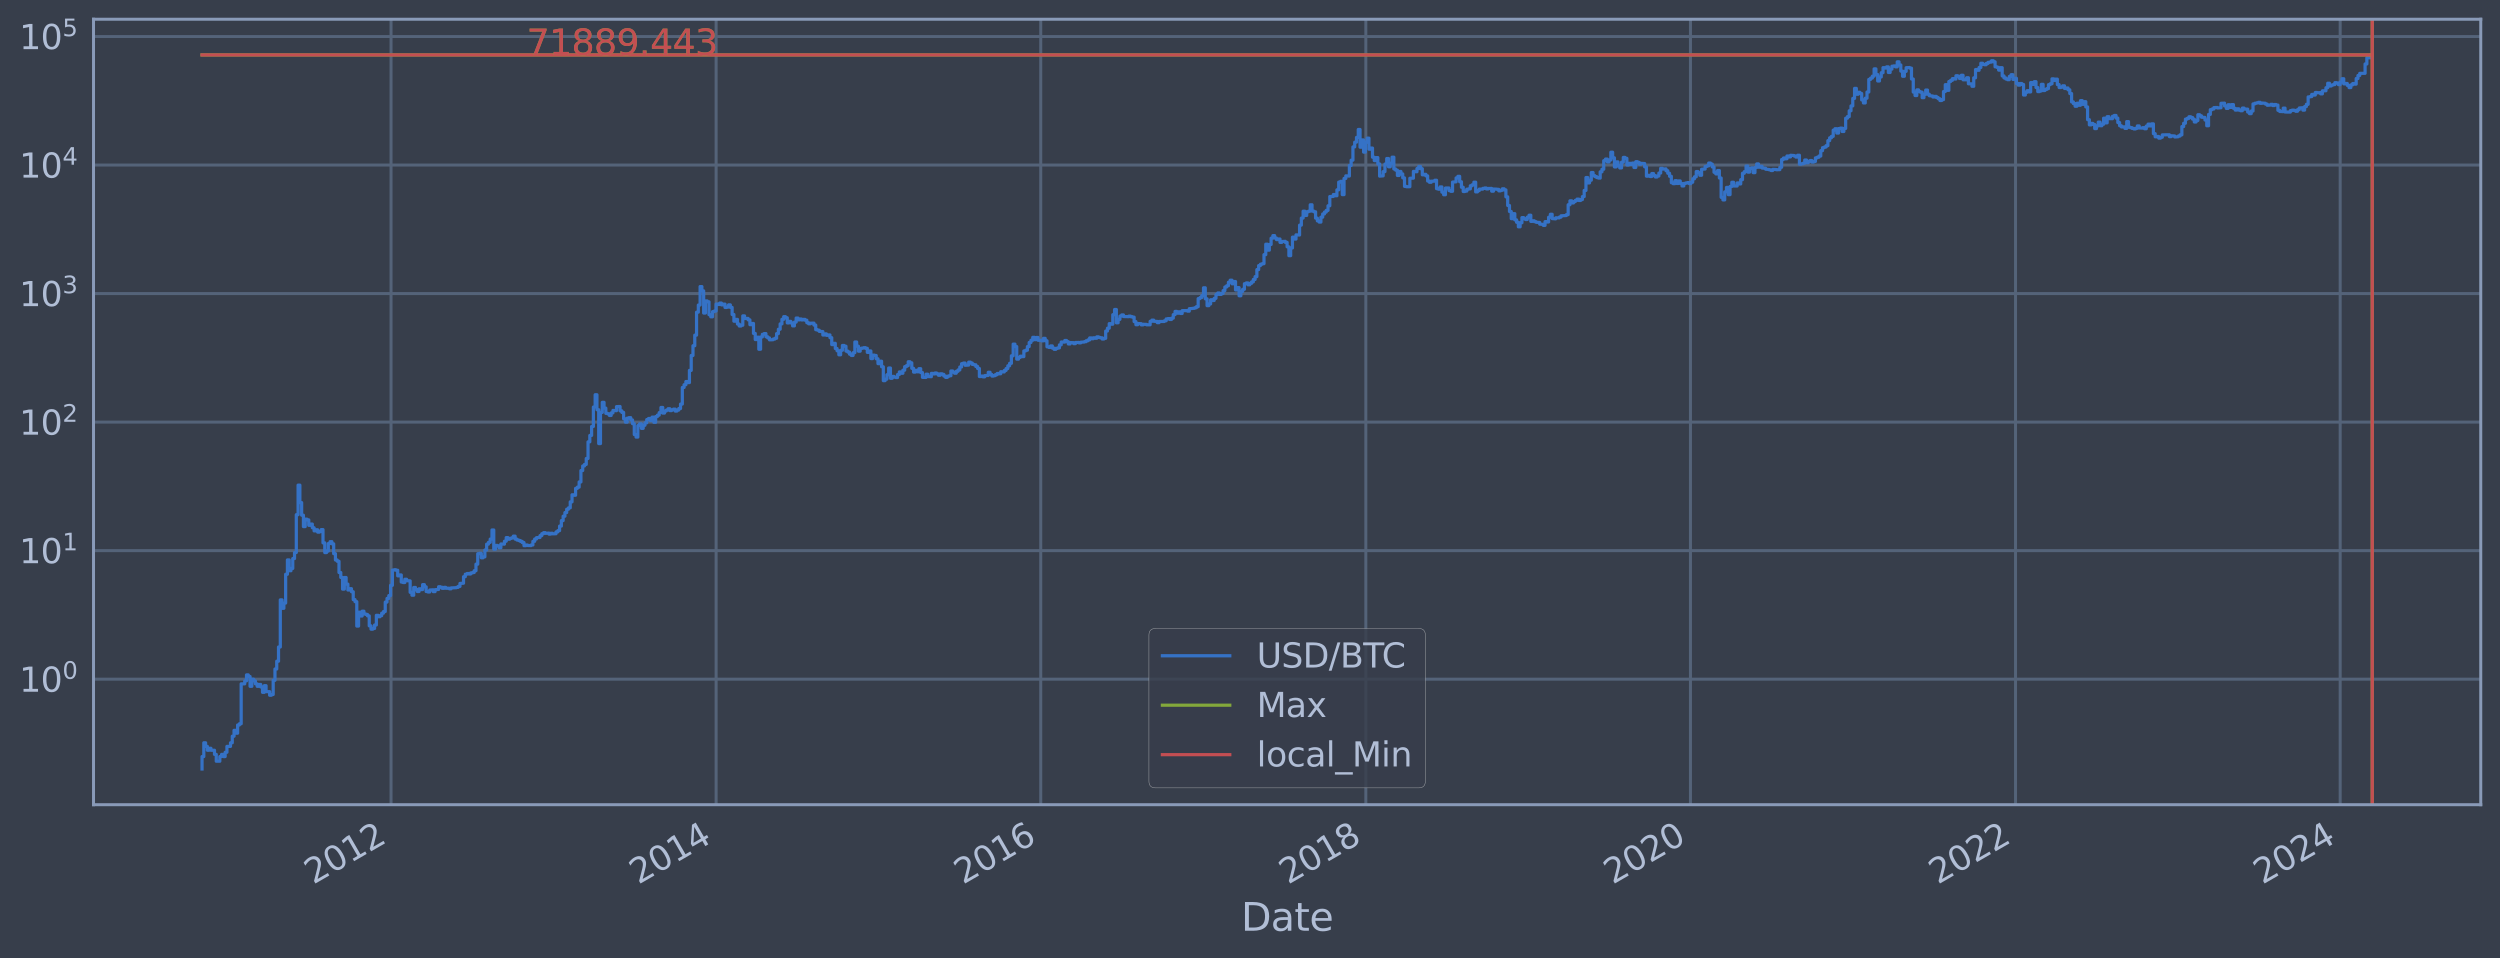 <?xml version="1.0" encoding="utf-8" standalone="no"?>
<!DOCTYPE svg PUBLIC "-//W3C//DTD SVG 1.1//EN"
  "http://www.w3.org/Graphics/SVG/1.1/DTD/svg11.dtd">
<svg xmlns:xlink="http://www.w3.org/1999/xlink" width="934.976pt" height="358.291pt" viewBox="0 0 934.976 358.291" xmlns="http://www.w3.org/2000/svg" version="1.1">
 <defs>
  <style type="text/css">*{stroke-linejoin: round; stroke-linecap: butt}</style>
 </defs>
 <g id="figure_1">
  <g id="patch_1">
   <path d="M 0 358.291 
L 934.976 358.291 
L 934.976 0 
L 0 0 
z
" style="fill: #373e4b"/>
  </g>
  <g id="axes_1">
   <g id="patch_2">
    <path d="M 34.976 300.96 
L 927.776 300.96 
L 927.776 7.2 
L 34.976 7.2 
z
" style="fill: #373e4b"/>
   </g>
   <g id="matplotlib.axis_1">
    <g id="xtick_1">
     <g id="line2d_1">
      <path d="M 146.242 300.96 
L 146.242 7.2 
" clip-path="url(#p6dcb6a38ad)" style="fill: none; stroke: #546379; stroke-width: 1.12; stroke-linecap: square"/>
     </g>
     <g id="line2d_2"/>
     <g id="text_1">
      <!-- 2012 -->
      <g style="fill: #b1bed6" transform="translate(117.161 330.885) rotate(-30) scale(0.126 -0.126)">
       <defs>
        <path id="DejaVuSans-32" d="M 1228 531 
L 3431 531 
L 3431 0 
L 469 0 
L 469 531 
Q 828 903 1448 1529 
Q 2069 2156 2228 2338 
Q 2531 2678 2651 2914 
Q 2772 3150 2772 3378 
Q 2772 3750 2511 3984 
Q 2250 4219 1831 4219 
Q 1534 4219 1204 4116 
Q 875 4013 500 3803 
L 500 4441 
Q 881 4594 1212 4672 
Q 1544 4750 1819 4750 
Q 2544 4750 2975 4387 
Q 3406 4025 3406 3419 
Q 3406 3131 3298 2873 
Q 3191 2616 2906 2266 
Q 2828 2175 2409 1742 
Q 1991 1309 1228 531 
z
" transform="scale(0.016)"/>
        <path id="DejaVuSans-30" d="M 2034 4250 
Q 1547 4250 1301 3770 
Q 1056 3291 1056 2328 
Q 1056 1369 1301 889 
Q 1547 409 2034 409 
Q 2525 409 2770 889 
Q 3016 1369 3016 2328 
Q 3016 3291 2770 3770 
Q 2525 4250 2034 4250 
z
M 2034 4750 
Q 2819 4750 3233 4129 
Q 3647 3509 3647 2328 
Q 3647 1150 3233 529 
Q 2819 -91 2034 -91 
Q 1250 -91 836 529 
Q 422 1150 422 2328 
Q 422 3509 836 4129 
Q 1250 4750 2034 4750 
z
" transform="scale(0.016)"/>
        <path id="DejaVuSans-31" d="M 794 531 
L 1825 531 
L 1825 4091 
L 703 3866 
L 703 4441 
L 1819 4666 
L 2450 4666 
L 2450 531 
L 3481 531 
L 3481 0 
L 794 0 
L 794 531 
z
" transform="scale(0.016)"/>
       </defs>
       <use xlink:href="#DejaVuSans-32"/>
       <use xlink:href="#DejaVuSans-30" x="63.623"/>
       <use xlink:href="#DejaVuSans-31" x="127.246"/>
       <use xlink:href="#DejaVuSans-32" x="190.869"/>
      </g>
     </g>
    </g>
    <g id="xtick_2">
     <g id="line2d_3">
      <path d="M 267.818 300.96 
L 267.818 7.2 
" clip-path="url(#p6dcb6a38ad)" style="fill: none; stroke: #546379; stroke-width: 1.12; stroke-linecap: square"/>
     </g>
     <g id="line2d_4"/>
     <g id="text_2">
      <!-- 2014 -->
      <g style="fill: #b1bed6" transform="translate(238.737 330.885) rotate(-30) scale(0.126 -0.126)">
       <defs>
        <path id="DejaVuSans-34" d="M 2419 4116 
L 825 1625 
L 2419 1625 
L 2419 4116 
z
M 2253 4666 
L 3047 4666 
L 3047 1625 
L 3713 1625 
L 3713 1100 
L 3047 1100 
L 3047 0 
L 2419 0 
L 2419 1100 
L 313 1100 
L 313 1709 
L 2253 4666 
z
" transform="scale(0.016)"/>
       </defs>
       <use xlink:href="#DejaVuSans-32"/>
       <use xlink:href="#DejaVuSans-30" x="63.623"/>
       <use xlink:href="#DejaVuSans-31" x="127.246"/>
       <use xlink:href="#DejaVuSans-34" x="190.869"/>
      </g>
     </g>
    </g>
    <g id="xtick_3">
     <g id="line2d_5">
      <path d="M 389.229 300.96 
L 389.229 7.2 
" clip-path="url(#p6dcb6a38ad)" style="fill: none; stroke: #546379; stroke-width: 1.12; stroke-linecap: square"/>
     </g>
     <g id="line2d_6"/>
     <g id="text_3">
      <!-- 2016 -->
      <g style="fill: #b1bed6" transform="translate(360.148 330.885) rotate(-30) scale(0.126 -0.126)">
       <defs>
        <path id="DejaVuSans-36" d="M 2113 2584 
Q 1688 2584 1439 2293 
Q 1191 2003 1191 1497 
Q 1191 994 1439 701 
Q 1688 409 2113 409 
Q 2538 409 2786 701 
Q 3034 994 3034 1497 
Q 3034 2003 2786 2293 
Q 2538 2584 2113 2584 
z
M 3366 4563 
L 3366 3988 
Q 3128 4100 2886 4159 
Q 2644 4219 2406 4219 
Q 1781 4219 1451 3797 
Q 1122 3375 1075 2522 
Q 1259 2794 1537 2939 
Q 1816 3084 2150 3084 
Q 2853 3084 3261 2657 
Q 3669 2231 3669 1497 
Q 3669 778 3244 343 
Q 2819 -91 2113 -91 
Q 1303 -91 875 529 
Q 447 1150 447 2328 
Q 447 3434 972 4092 
Q 1497 4750 2381 4750 
Q 2619 4750 2861 4703 
Q 3103 4656 3366 4563 
z
" transform="scale(0.016)"/>
       </defs>
       <use xlink:href="#DejaVuSans-32"/>
       <use xlink:href="#DejaVuSans-30" x="63.623"/>
       <use xlink:href="#DejaVuSans-31" x="127.246"/>
       <use xlink:href="#DejaVuSans-36" x="190.869"/>
      </g>
     </g>
    </g>
    <g id="xtick_4">
     <g id="line2d_7">
      <path d="M 510.805 300.96 
L 510.805 7.2 
" clip-path="url(#p6dcb6a38ad)" style="fill: none; stroke: #546379; stroke-width: 1.12; stroke-linecap: square"/>
     </g>
     <g id="line2d_8"/>
     <g id="text_4">
      <!-- 2018 -->
      <g style="fill: #b1bed6" transform="translate(481.724 330.885) rotate(-30) scale(0.126 -0.126)">
       <defs>
        <path id="DejaVuSans-38" d="M 2034 2216 
Q 1584 2216 1326 1975 
Q 1069 1734 1069 1313 
Q 1069 891 1326 650 
Q 1584 409 2034 409 
Q 2484 409 2743 651 
Q 3003 894 3003 1313 
Q 3003 1734 2745 1975 
Q 2488 2216 2034 2216 
z
M 1403 2484 
Q 997 2584 770 2862 
Q 544 3141 544 3541 
Q 544 4100 942 4425 
Q 1341 4750 2034 4750 
Q 2731 4750 3128 4425 
Q 3525 4100 3525 3541 
Q 3525 3141 3298 2862 
Q 3072 2584 2669 2484 
Q 3125 2378 3379 2068 
Q 3634 1759 3634 1313 
Q 3634 634 3220 271 
Q 2806 -91 2034 -91 
Q 1263 -91 848 271 
Q 434 634 434 1313 
Q 434 1759 690 2068 
Q 947 2378 1403 2484 
z
M 1172 3481 
Q 1172 3119 1398 2916 
Q 1625 2713 2034 2713 
Q 2441 2713 2670 2916 
Q 2900 3119 2900 3481 
Q 2900 3844 2670 4047 
Q 2441 4250 2034 4250 
Q 1625 4250 1398 4047 
Q 1172 3844 1172 3481 
z
" transform="scale(0.016)"/>
       </defs>
       <use xlink:href="#DejaVuSans-32"/>
       <use xlink:href="#DejaVuSans-30" x="63.623"/>
       <use xlink:href="#DejaVuSans-31" x="127.246"/>
       <use xlink:href="#DejaVuSans-38" x="190.869"/>
      </g>
     </g>
    </g>
    <g id="xtick_5">
     <g id="line2d_9">
      <path d="M 632.215 300.96 
L 632.215 7.2 
" clip-path="url(#p6dcb6a38ad)" style="fill: none; stroke: #546379; stroke-width: 1.12; stroke-linecap: square"/>
     </g>
     <g id="line2d_10"/>
     <g id="text_5">
      <!-- 2020 -->
      <g style="fill: #b1bed6" transform="translate(603.134 330.885) rotate(-30) scale(0.126 -0.126)">
       <use xlink:href="#DejaVuSans-32"/>
       <use xlink:href="#DejaVuSans-30" x="63.623"/>
       <use xlink:href="#DejaVuSans-32" x="127.246"/>
       <use xlink:href="#DejaVuSans-30" x="190.869"/>
      </g>
     </g>
    </g>
    <g id="xtick_6">
     <g id="line2d_11">
      <path d="M 753.792 300.96 
L 753.792 7.2 
" clip-path="url(#p6dcb6a38ad)" style="fill: none; stroke: #546379; stroke-width: 1.12; stroke-linecap: square"/>
     </g>
     <g id="line2d_12"/>
     <g id="text_6">
      <!-- 2022 -->
      <g style="fill: #b1bed6" transform="translate(724.711 330.885) rotate(-30) scale(0.126 -0.126)">
       <use xlink:href="#DejaVuSans-32"/>
       <use xlink:href="#DejaVuSans-30" x="63.623"/>
       <use xlink:href="#DejaVuSans-32" x="127.246"/>
       <use xlink:href="#DejaVuSans-32" x="190.869"/>
      </g>
     </g>
    </g>
    <g id="xtick_7">
     <g id="line2d_13">
      <path d="M 875.202 300.96 
L 875.202 7.2 
" clip-path="url(#p6dcb6a38ad)" style="fill: none; stroke: #546379; stroke-width: 1.12; stroke-linecap: square"/>
     </g>
     <g id="line2d_14"/>
     <g id="text_7">
      <!-- 2024 -->
      <g style="fill: #b1bed6" transform="translate(846.121 330.885) rotate(-30) scale(0.126 -0.126)">
       <use xlink:href="#DejaVuSans-32"/>
       <use xlink:href="#DejaVuSans-30" x="63.623"/>
       <use xlink:href="#DejaVuSans-32" x="127.246"/>
       <use xlink:href="#DejaVuSans-34" x="190.869"/>
      </g>
     </g>
    </g>
    <g id="text_8">
     <!-- Date -->
     <g style="fill: #b1bed6" transform="translate(464.167 348.096) scale(0.144 -0.144)">
      <defs>
       <path id="DejaVuSans-44" d="M 1259 4147 
L 1259 519 
L 2022 519 
Q 2988 519 3436 956 
Q 3884 1394 3884 2338 
Q 3884 3275 3436 3711 
Q 2988 4147 2022 4147 
L 1259 4147 
z
M 628 4666 
L 1925 4666 
Q 3281 4666 3915 4102 
Q 4550 3538 4550 2338 
Q 4550 1131 3912 565 
Q 3275 0 1925 0 
L 628 0 
L 628 4666 
z
" transform="scale(0.016)"/>
       <path id="DejaVuSans-61" d="M 2194 1759 
Q 1497 1759 1228 1600 
Q 959 1441 959 1056 
Q 959 750 1161 570 
Q 1363 391 1709 391 
Q 2188 391 2477 730 
Q 2766 1069 2766 1631 
L 2766 1759 
L 2194 1759 
z
M 3341 1997 
L 3341 0 
L 2766 0 
L 2766 531 
Q 2569 213 2275 61 
Q 1981 -91 1556 -91 
Q 1019 -91 701 211 
Q 384 513 384 1019 
Q 384 1609 779 1909 
Q 1175 2209 1959 2209 
L 2766 2209 
L 2766 2266 
Q 2766 2663 2505 2880 
Q 2244 3097 1772 3097 
Q 1472 3097 1187 3025 
Q 903 2953 641 2809 
L 641 3341 
Q 956 3463 1253 3523 
Q 1550 3584 1831 3584 
Q 2591 3584 2966 3190 
Q 3341 2797 3341 1997 
z
" transform="scale(0.016)"/>
       <path id="DejaVuSans-74" d="M 1172 4494 
L 1172 3500 
L 2356 3500 
L 2356 3053 
L 1172 3053 
L 1172 1153 
Q 1172 725 1289 603 
Q 1406 481 1766 481 
L 2356 481 
L 2356 0 
L 1766 0 
Q 1100 0 847 248 
Q 594 497 594 1153 
L 594 3053 
L 172 3053 
L 172 3500 
L 594 3500 
L 594 4494 
L 1172 4494 
z
" transform="scale(0.016)"/>
       <path id="DejaVuSans-65" d="M 3597 1894 
L 3597 1613 
L 953 1613 
Q 991 1019 1311 708 
Q 1631 397 2203 397 
Q 2534 397 2845 478 
Q 3156 559 3463 722 
L 3463 178 
Q 3153 47 2828 -22 
Q 2503 -91 2169 -91 
Q 1331 -91 842 396 
Q 353 884 353 1716 
Q 353 2575 817 3079 
Q 1281 3584 2069 3584 
Q 2775 3584 3186 3129 
Q 3597 2675 3597 1894 
z
M 3022 2063 
Q 3016 2534 2758 2815 
Q 2500 3097 2075 3097 
Q 1594 3097 1305 2825 
Q 1016 2553 972 2059 
L 3022 2063 
z
" transform="scale(0.016)"/>
      </defs>
      <use xlink:href="#DejaVuSans-44"/>
      <use xlink:href="#DejaVuSans-61" x="77.002"/>
      <use xlink:href="#DejaVuSans-74" x="138.281"/>
      <use xlink:href="#DejaVuSans-65" x="177.49"/>
     </g>
    </g>
   </g>
   <g id="matplotlib.axis_2">
    <g id="ytick_1">
     <g id="line2d_15">
      <path d="M 34.976 254.008 
L 927.776 254.008 
" clip-path="url(#p6dcb6a38ad)" style="fill: none; stroke: #546379; stroke-width: 1.12; stroke-linecap: square"/>
     </g>
     <g id="line2d_16"/>
     <g id="text_9">
      <!-- $\mathdefault{10^{0}}$ -->
      <g style="fill: #b1bed6" transform="translate(7.2 258.795) scale(0.126 -0.126)">
       <use xlink:href="#DejaVuSans-31" transform="translate(0 0.766)"/>
       <use xlink:href="#DejaVuSans-30" transform="translate(63.623 0.766)"/>
       <use xlink:href="#DejaVuSans-30" transform="translate(128.203 39.047) scale(0.7)"/>
      </g>
     </g>
    </g>
    <g id="ytick_2">
     <g id="line2d_17">
      <path d="M 34.976 205.939 
L 927.776 205.939 
" clip-path="url(#p6dcb6a38ad)" style="fill: none; stroke: #546379; stroke-width: 1.12; stroke-linecap: square"/>
     </g>
     <g id="line2d_18"/>
     <g id="text_10">
      <!-- $\mathdefault{10^{1}}$ -->
      <g style="fill: #b1bed6" transform="translate(7.2 210.726) scale(0.126 -0.126)">
       <use xlink:href="#DejaVuSans-31" transform="translate(0 0.684)"/>
       <use xlink:href="#DejaVuSans-30" transform="translate(63.623 0.684)"/>
       <use xlink:href="#DejaVuSans-31" transform="translate(128.203 38.966) scale(0.7)"/>
      </g>
     </g>
    </g>
    <g id="ytick_3">
     <g id="line2d_19">
      <path d="M 34.976 157.87 
L 927.776 157.87 
" clip-path="url(#p6dcb6a38ad)" style="fill: none; stroke: #546379; stroke-width: 1.12; stroke-linecap: square"/>
     </g>
     <g id="line2d_20"/>
     <g id="text_11">
      <!-- $\mathdefault{10^{2}}$ -->
      <g style="fill: #b1bed6" transform="translate(7.2 162.657) scale(0.126 -0.126)">
       <use xlink:href="#DejaVuSans-31" transform="translate(0 0.766)"/>
       <use xlink:href="#DejaVuSans-30" transform="translate(63.623 0.766)"/>
       <use xlink:href="#DejaVuSans-32" transform="translate(128.203 39.047) scale(0.7)"/>
      </g>
     </g>
    </g>
    <g id="ytick_4">
     <g id="line2d_21">
      <path d="M 34.976 109.801 
L 927.776 109.801 
" clip-path="url(#p6dcb6a38ad)" style="fill: none; stroke: #546379; stroke-width: 1.12; stroke-linecap: square"/>
     </g>
     <g id="line2d_22"/>
     <g id="text_12">
      <!-- $\mathdefault{10^{3}}$ -->
      <g style="fill: #b1bed6" transform="translate(7.2 114.588) scale(0.126 -0.126)">
       <defs>
        <path id="DejaVuSans-33" d="M 2597 2516 
Q 3050 2419 3304 2112 
Q 3559 1806 3559 1356 
Q 3559 666 3084 287 
Q 2609 -91 1734 -91 
Q 1441 -91 1130 -33 
Q 819 25 488 141 
L 488 750 
Q 750 597 1062 519 
Q 1375 441 1716 441 
Q 2309 441 2620 675 
Q 2931 909 2931 1356 
Q 2931 1769 2642 2001 
Q 2353 2234 1838 2234 
L 1294 2234 
L 1294 2753 
L 1863 2753 
Q 2328 2753 2575 2939 
Q 2822 3125 2822 3475 
Q 2822 3834 2567 4026 
Q 2313 4219 1838 4219 
Q 1578 4219 1281 4162 
Q 984 4106 628 3988 
L 628 4550 
Q 988 4650 1302 4700 
Q 1616 4750 1894 4750 
Q 2613 4750 3031 4423 
Q 3450 4097 3450 3541 
Q 3450 3153 3228 2886 
Q 3006 2619 2597 2516 
z
" transform="scale(0.016)"/>
       </defs>
       <use xlink:href="#DejaVuSans-31" transform="translate(0 0.766)"/>
       <use xlink:href="#DejaVuSans-30" transform="translate(63.623 0.766)"/>
       <use xlink:href="#DejaVuSans-33" transform="translate(128.203 39.047) scale(0.7)"/>
      </g>
     </g>
    </g>
    <g id="ytick_5">
     <g id="line2d_23">
      <path d="M 34.976 61.732 
L 927.776 61.732 
" clip-path="url(#p6dcb6a38ad)" style="fill: none; stroke: #546379; stroke-width: 1.12; stroke-linecap: square"/>
     </g>
     <g id="line2d_24"/>
     <g id="text_13">
      <!-- $\mathdefault{10^{4}}$ -->
      <g style="fill: #b1bed6" transform="translate(7.2 66.519) scale(0.126 -0.126)">
       <use xlink:href="#DejaVuSans-31" transform="translate(0 0.684)"/>
       <use xlink:href="#DejaVuSans-30" transform="translate(63.623 0.684)"/>
       <use xlink:href="#DejaVuSans-34" transform="translate(128.203 38.966) scale(0.7)"/>
      </g>
     </g>
    </g>
    <g id="ytick_6">
     <g id="line2d_25">
      <path d="M 34.976 13.663 
L 927.776 13.663 
" clip-path="url(#p6dcb6a38ad)" style="fill: none; stroke: #546379; stroke-width: 1.12; stroke-linecap: square"/>
     </g>
     <g id="line2d_26"/>
     <g id="text_14">
      <!-- $\mathdefault{10^{5}}$ -->
      <g style="fill: #b1bed6" transform="translate(7.2 18.45) scale(0.126 -0.126)">
       <defs>
        <path id="DejaVuSans-35" d="M 691 4666 
L 3169 4666 
L 3169 4134 
L 1269 4134 
L 1269 2991 
Q 1406 3038 1543 3061 
Q 1681 3084 1819 3084 
Q 2600 3084 3056 2656 
Q 3513 2228 3513 1497 
Q 3513 744 3044 326 
Q 2575 -91 1722 -91 
Q 1428 -91 1123 -41 
Q 819 9 494 109 
L 494 744 
Q 775 591 1075 516 
Q 1375 441 1709 441 
Q 2250 441 2565 725 
Q 2881 1009 2881 1497 
Q 2881 1984 2565 2268 
Q 2250 2553 1709 2553 
Q 1456 2553 1204 2497 
Q 953 2441 691 2322 
L 691 4666 
z
" transform="scale(0.016)"/>
       </defs>
       <use xlink:href="#DejaVuSans-31" transform="translate(0 0.684)"/>
       <use xlink:href="#DejaVuSans-30" transform="translate(63.623 0.684)"/>
       <use xlink:href="#DejaVuSans-35" transform="translate(128.203 38.966) scale(0.7)"/>
      </g>
     </g>
    </g>
    <g id="ytick_7">
     <g id="line2d_27"/>
    </g>
    <g id="ytick_8">
     <g id="line2d_28"/>
    </g>
    <g id="ytick_9">
     <g id="line2d_29"/>
    </g>
    <g id="ytick_10">
     <g id="line2d_30"/>
    </g>
    <g id="ytick_11">
     <g id="line2d_31"/>
    </g>
    <g id="ytick_12">
     <g id="line2d_32"/>
    </g>
    <g id="ytick_13">
     <g id="line2d_33"/>
    </g>
    <g id="ytick_14">
     <g id="line2d_34"/>
    </g>
    <g id="ytick_15">
     <g id="line2d_35"/>
    </g>
    <g id="ytick_16">
     <g id="line2d_36"/>
    </g>
    <g id="ytick_17">
     <g id="line2d_37"/>
    </g>
    <g id="ytick_18">
     <g id="line2d_38"/>
    </g>
    <g id="ytick_19">
     <g id="line2d_39"/>
    </g>
    <g id="ytick_20">
     <g id="line2d_40"/>
    </g>
    <g id="ytick_21">
     <g id="line2d_41"/>
    </g>
    <g id="ytick_22">
     <g id="line2d_42"/>
    </g>
    <g id="ytick_23">
     <g id="line2d_43"/>
    </g>
    <g id="ytick_24">
     <g id="line2d_44"/>
    </g>
    <g id="ytick_25">
     <g id="line2d_45"/>
    </g>
    <g id="ytick_26">
     <g id="line2d_46"/>
    </g>
    <g id="ytick_27">
     <g id="line2d_47"/>
    </g>
    <g id="ytick_28">
     <g id="line2d_48"/>
    </g>
    <g id="ytick_29">
     <g id="line2d_49"/>
    </g>
    <g id="ytick_30">
     <g id="line2d_50"/>
    </g>
    <g id="ytick_31">
     <g id="line2d_51"/>
    </g>
    <g id="ytick_32">
     <g id="line2d_52"/>
    </g>
    <g id="ytick_33">
     <g id="line2d_53"/>
    </g>
    <g id="ytick_34">
     <g id="line2d_54"/>
    </g>
    <g id="ytick_35">
     <g id="line2d_55"/>
    </g>
    <g id="ytick_36">
     <g id="line2d_56"/>
    </g>
    <g id="ytick_37">
     <g id="line2d_57"/>
    </g>
    <g id="ytick_38">
     <g id="line2d_58"/>
    </g>
    <g id="ytick_39">
     <g id="line2d_59"/>
    </g>
    <g id="ytick_40">
     <g id="line2d_60"/>
    </g>
    <g id="ytick_41">
     <g id="line2d_61"/>
    </g>
    <g id="ytick_42">
     <g id="line2d_62"/>
    </g>
    <g id="ytick_43">
     <g id="line2d_63"/>
    </g>
    <g id="ytick_44">
     <g id="line2d_64"/>
    </g>
    <g id="ytick_45">
     <g id="line2d_65"/>
    </g>
    <g id="ytick_46">
     <g id="line2d_66"/>
    </g>
    <g id="ytick_47">
     <g id="line2d_67"/>
    </g>
    <g id="ytick_48">
     <g id="line2d_68"/>
    </g>
    <g id="ytick_49">
     <g id="line2d_69"/>
    </g>
    <g id="ytick_50">
     <g id="line2d_70"/>
    </g>
    <g id="ytick_51">
     <g id="line2d_71"/>
    </g>
    <g id="ytick_52">
     <g id="line2d_72"/>
    </g>
    <g id="ytick_53">
     <g id="line2d_73"/>
    </g>
    <g id="ytick_54">
     <g id="line2d_74"/>
    </g>
   </g>
   <g id="line2d_75">
    <path d="M 75.558 287.607 
L 75.558 282.949 
L 76.223 282.949 
L 76.223 277.795 
L 76.888 277.795 
L 76.888 279.143 
L 77.554 279.143 
L 77.554 280.583 
L 78.219 280.583 
L 78.219 279.85 
L 78.884 279.85 
L 78.884 280.583 
L 80.215 280.583 
L 80.215 282.13 
L 80.88 282.13 
L 80.88 284.69 
L 82.21 284.69 
L 82.21 282.949 
L 82.876 282.949 
L 82.876 282.13 
L 83.541 282.13 
L 83.541 282.949 
L 84.206 282.949 
L 84.206 281.342 
L 84.871 281.342 
L 84.871 279.143 
L 86.202 279.143 
L 86.202 277.795 
L 86.867 277.795 
L 86.867 275.337 
L 87.533 275.337 
L 87.533 273.137 
L 88.198 273.137 
L 88.198 274.208 
L 88.863 274.208 
L 88.863 271.147 
L 89.528 271.147 
L 89.528 270.678 
L 90.194 270.678 
L 90.194 255.749 
L 91.524 255.749 
L 91.524 254.644 
L 92.189 254.644 
L 92.189 252.402 
L 92.855 252.402 
L 92.855 252.99 
L 93.52 252.99 
L 93.52 256.677 
L 94.185 256.677 
L 94.185 254.008 
L 94.85 254.008 
L 94.85 254.644 
L 95.516 254.644 
L 95.516 255.749 
L 96.181 255.749 
L 96.181 256.677 
L 96.846 256.677 
L 96.846 255.977 
L 97.511 255.977 
L 97.511 256.916 
L 98.177 256.916 
L 98.177 258.929 
L 98.842 258.929 
L 98.842 256.441 
L 99.507 256.441 
L 99.507 258.667 
L 100.838 258.667 
L 100.838 260.014 
L 101.503 260.014 
L 101.503 259.738 
L 102.168 259.738 
L 102.168 254.43 
L 102.834 254.43 
L 102.834 250.202 
L 103.499 250.202 
L 103.499 247.285 
L 104.164 247.285 
L 104.164 241.971 
L 104.829 241.971 
L 104.829 224.35 
L 105.495 224.35 
L 105.495 227.501 
L 106.16 227.501 
L 106.16 225.543 
L 106.825 225.543 
L 106.825 214.772 
L 107.49 214.772 
L 107.49 209.406 
L 108.156 209.406 
L 108.156 213.445 
L 108.821 213.445 
L 108.821 212.595 
L 109.486 212.595 
L 109.486 208.895 
L 110.151 208.895 
L 110.151 206.64 
L 110.817 206.64 
L 110.817 192.485 
L 111.482 192.485 
L 111.482 181.437 
L 112.147 181.437 
L 112.147 187.961 
L 112.812 187.961 
L 112.812 192.683 
L 113.478 192.683 
L 113.478 196.939 
L 114.143 196.939 
L 114.143 194.161 
L 114.808 194.161 
L 114.808 194.436 
L 115.474 194.436 
L 115.474 196.469 
L 116.139 196.469 
L 116.139 195.997 
L 116.804 195.997 
L 116.804 197.378 
L 117.469 197.378 
L 117.469 198.546 
L 118.135 198.546 
L 118.135 198.125 
L 118.8 198.125 
L 118.8 199.02 
L 119.465 199.02 
L 119.465 198.766 
L 120.13 198.766 
L 120.13 198.068 
L 120.796 198.068 
L 120.796 203.022 
L 121.461 203.022 
L 121.461 206.661 
L 122.126 206.661 
L 122.126 206.086 
L 122.791 206.086 
L 122.791 203.277 
L 123.457 203.277 
L 123.457 202.573 
L 124.122 202.573 
L 124.122 203.388 
L 124.787 203.388 
L 124.787 207.054 
L 125.452 207.054 
L 125.452 209.431 
L 126.118 209.431 
L 126.118 209.905 
L 126.783 209.905 
L 126.783 214.114 
L 127.448 214.114 
L 127.448 215.953 
L 128.113 215.953 
L 128.113 220.326 
L 128.779 220.326 
L 128.779 215.986 
L 129.444 215.986 
L 129.444 218.458 
L 130.109 218.458 
L 130.109 220.662 
L 130.775 220.662 
L 130.775 220.16 
L 131.44 220.16 
L 131.44 221.305 
L 132.105 221.305 
L 132.105 224.249 
L 132.77 224.249 
L 132.77 225.016 
L 133.436 225.016 
L 133.436 234.141 
L 134.101 234.141 
L 134.101 228.958 
L 134.766 228.958 
L 134.766 230.389 
L 135.431 230.389 
L 135.431 228.584 
L 136.097 228.584 
L 136.097 229.596 
L 136.762 229.596 
L 136.762 229.792 
L 137.427 229.792 
L 137.427 230.322 
L 138.092 230.322 
L 138.092 234.061 
L 138.758 234.061 
L 138.758 235.302 
L 139.423 235.302 
L 139.423 235.047 
L 140.088 235.047 
L 140.088 233.742 
L 140.753 233.742 
L 140.753 230.121 
L 141.419 230.121 
L 141.419 230.66 
L 142.084 230.66 
L 142.084 230.255 
L 142.749 230.255 
L 142.749 229.338 
L 143.414 229.338 
L 143.414 228.708 
L 144.08 228.708 
L 144.08 225.173 
L 144.745 225.173 
L 144.745 223.802 
L 145.41 223.802 
L 145.41 222.749 
L 146.076 222.749 
L 146.076 218.919 
L 146.741 218.919 
L 146.741 213.207 
L 147.406 213.207 
L 147.406 213.089 
L 148.071 213.089 
L 148.071 213.266 
L 148.737 213.266 
L 148.737 215.354 
L 149.402 215.354 
L 149.402 215.029 
L 150.067 215.029 
L 150.067 217.674 
L 150.732 217.674 
L 150.732 217.858 
L 151.398 217.858 
L 151.398 216.638 
L 152.063 216.638 
L 152.063 217.168 
L 153.393 217.239 
L 153.393 221.524 
L 154.059 221.524 
L 154.059 222.609 
L 154.724 222.609 
L 154.724 219.712 
L 155.389 219.712 
L 155.389 220.493 
L 156.054 220.493 
L 156.054 221.218 
L 156.72 221.218 
L 156.72 220.202 
L 157.385 220.202 
L 157.385 220.493 
L 158.05 220.493 
L 158.05 218.649 
L 158.716 218.649 
L 158.716 219.471 
L 159.381 219.471 
L 159.381 221.218 
L 160.046 221.218 
L 160.046 221.393 
L 160.711 221.393 
L 160.711 220.662 
L 162.042 220.577 
L 162.042 221.262 
L 162.707 221.262 
L 162.707 220.535 
L 164.038 220.451 
L 164.038 219.431 
L 164.703 219.431 
L 164.703 219.631 
L 165.368 219.631 
L 165.368 220.037 
L 166.033 220.037 
L 166.033 219.671 
L 166.699 219.671 
L 166.699 219.996 
L 168.029 219.996 
L 168.029 220.202 
L 168.694 220.202 
L 168.694 219.874 
L 170.69 219.792 
L 170.69 219.671 
L 171.355 219.671 
L 171.355 219.312 
L 172.021 219.312 
L 172.021 218.193 
L 173.351 218.118 
L 173.351 215.684 
L 174.017 215.684 
L 174.017 214.741 
L 174.682 214.741 
L 174.682 214.487 
L 175.347 214.487 
L 175.347 214.677 
L 176.012 214.677 
L 176.012 214.269 
L 176.678 214.269 
L 176.678 214.114 
L 177.343 214.114 
L 177.343 213.445 
L 178.008 213.445 
L 178.008 210.993 
L 178.673 210.993 
L 178.673 207.076 
L 179.339 207.076 
L 179.339 206.944 
L 180.004 206.944 
L 180.004 208.608 
L 180.669 208.608 
L 180.669 208.255 
L 181.334 208.255 
L 181.334 205.69 
L 182 205.69 
L 182 203.518 
L 182.665 203.518 
L 182.665 202.841 
L 183.33 202.841 
L 183.33 201.618 
L 183.995 201.618 
L 183.995 198.211 
L 184.661 198.211 
L 184.661 205.403 
L 185.326 205.403 
L 185.326 203.969 
L 185.991 203.969 
L 185.991 204.121 
L 186.656 204.121 
L 186.656 204.881 
L 187.322 204.881 
L 187.322 203.443 
L 188.652 203.499 
L 188.652 202.413 
L 189.318 202.413 
L 189.318 201.065 
L 189.983 201.065 
L 189.983 201.652 
L 190.648 201.652 
L 190.648 201.348 
L 191.313 201.348 
L 191.313 201.148 
L 191.979 201.148 
L 191.979 200.51 
L 192.644 200.51 
L 192.644 201.618 
L 193.309 201.618 
L 193.309 201.96 
L 193.974 201.96 
L 193.974 202.168 
L 194.64 202.168 
L 194.64 202.484 
L 195.305 202.484 
L 195.305 202.913 
L 195.97 202.913 
L 195.97 204.083 
L 196.635 204.083 
L 196.635 203.836 
L 197.301 203.836 
L 197.301 204.007 
L 198.631 204.045 
L 198.631 203.817 
L 199.296 203.817 
L 199.296 202.449 
L 199.962 202.449 
L 199.962 201.584 
L 200.627 201.584 
L 200.627 201.081 
L 201.958 201.015 
L 201.958 200.318 
L 202.623 200.318 
L 202.623 199.597 
L 203.288 199.597 
L 203.288 199.215 
L 203.953 199.215 
L 203.953 199.474 
L 205.284 199.367 
L 205.284 199.752 
L 205.949 199.752 
L 205.949 199.444 
L 206.614 199.444 
L 206.614 199.643 
L 207.945 199.612 
L 207.945 198.93 
L 208.61 198.93 
L 208.61 198.458 
L 209.275 198.458 
L 209.275 196.75 
L 209.941 196.75 
L 209.941 194.703 
L 210.606 194.703 
L 210.606 193.051 
L 211.271 193.051 
L 211.271 191.7 
L 211.936 191.7 
L 211.936 190.45 
L 212.602 190.45 
L 212.602 189.93 
L 213.267 189.93 
L 213.267 187.689 
L 213.932 187.689 
L 213.932 185.05 
L 214.597 185.05 
L 214.597 185.219 
L 215.263 185.219 
L 215.263 182.646 
L 215.928 182.646 
L 215.928 182.186 
L 216.593 182.186 
L 216.593 180.239 
L 217.259 180.239 
L 217.259 175.98 
L 217.924 175.98 
L 217.924 174.263 
L 218.589 174.263 
L 218.589 173.694 
L 219.254 173.694 
L 219.254 171.473 
L 219.92 171.473 
L 219.92 165.242 
L 220.585 165.242 
L 220.585 162.847 
L 221.25 162.847 
L 221.25 159.498 
L 221.915 159.498 
L 221.915 152.233 
L 222.581 152.233 
L 222.581 147.632 
L 223.246 147.632 
L 223.246 153.228 
L 223.911 153.228 
L 223.911 165.891 
L 224.576 165.891 
L 224.576 154.253 
L 225.242 154.253 
L 225.242 150.476 
L 225.907 150.476 
L 225.907 152.635 
L 226.572 152.635 
L 226.572 154.592 
L 227.237 154.592 
L 227.237 154.775 
L 227.903 154.775 
L 227.903 155.376 
L 228.568 155.376 
L 228.568 154.417 
L 229.233 154.417 
L 229.233 153.494 
L 230.564 153.599 
L 230.564 152.076 
L 231.894 152.027 
L 231.894 153.647 
L 232.56 153.647 
L 232.56 154.244 
L 233.225 154.244 
L 233.225 156.634 
L 233.89 156.634 
L 233.89 157.874 
L 234.555 157.874 
L 234.555 156.382 
L 235.221 156.382 
L 235.221 156.196 
L 235.886 156.196 
L 235.886 157.051 
L 236.551 157.051 
L 236.551 158.452 
L 237.216 158.452 
L 237.216 162.518 
L 237.882 162.518 
L 237.882 163.465 
L 238.547 163.465 
L 238.547 159.164 
L 239.212 159.164 
L 239.212 158.495 
L 239.877 158.495 
L 239.877 160.212 
L 240.543 160.212 
L 240.543 159.049 
L 241.208 159.049 
L 241.208 158.143 
L 241.873 158.143 
L 241.873 156.927 
L 242.538 156.927 
L 242.538 156.512 
L 243.204 156.512 
L 243.204 157.294 
L 243.869 157.294 
L 243.869 156.004 
L 244.534 156.004 
L 244.534 157.931 
L 245.2 157.931 
L 245.2 155.799 
L 245.865 155.799 
L 245.865 155.267 
L 246.53 155.267 
L 246.53 154.327 
L 247.195 154.327 
L 247.195 152.379 
L 247.861 152.379 
L 247.861 154.484 
L 248.526 154.484 
L 248.526 153.715 
L 249.191 153.715 
L 249.191 153.371 
L 249.856 153.371 
L 249.856 152.861 
L 250.522 152.861 
L 250.522 153.56 
L 251.187 153.56 
L 251.187 153.27 
L 251.852 153.27 
L 251.852 153.004 
L 252.517 153.004 
L 252.517 153.729 
L 253.183 153.729 
L 253.183 153.359 
L 253.848 153.359 
L 253.848 152.784 
L 254.513 152.784 
L 254.513 151.118 
L 255.178 151.118 
L 255.178 144.901 
L 255.844 144.901 
L 255.844 143.893 
L 256.509 143.893 
L 256.509 142.692 
L 257.174 142.692 
L 257.174 143.089 
L 257.839 143.089 
L 257.839 138.526 
L 258.505 138.526 
L 258.505 132.946 
L 259.17 132.946 
L 259.17 129.298 
L 259.835 129.298 
L 259.835 125.342 
L 260.501 125.342 
L 260.501 116.753 
L 261.166 116.753 
L 261.166 114.083 
L 261.831 114.083 
L 261.831 107.177 
L 262.496 107.177 
L 262.496 108.778 
L 263.162 108.778 
L 263.162 117.071 
L 263.827 117.071 
L 263.827 112.544 
L 264.492 112.544 
L 264.492 112.877 
L 265.157 112.877 
L 265.157 117.69 
L 265.823 117.69 
L 265.823 118.476 
L 266.488 118.476 
L 266.488 116.544 
L 267.153 116.544 
L 267.153 116.314 
L 267.818 116.314 
L 267.818 113.723 
L 268.484 113.723 
L 268.484 113.86 
L 269.149 113.86 
L 269.149 113.341 
L 269.814 113.341 
L 269.814 114.017 
L 270.479 114.017 
L 270.479 113.746 
L 271.145 113.746 
L 271.145 114.987 
L 271.81 114.987 
L 271.81 114.839 
L 272.475 114.839 
L 272.475 114.018 
L 273.14 114.018 
L 273.14 114.961 
L 273.806 114.961 
L 273.806 117.627 
L 274.471 117.627 
L 274.471 120.12 
L 275.136 120.12 
L 275.136 119.448 
L 275.802 119.448 
L 275.802 121.191 
L 276.467 121.191 
L 276.467 121.923 
L 277.132 121.923 
L 277.132 121.628 
L 277.797 121.628 
L 277.797 118.14 
L 278.463 118.14 
L 278.463 119.121 
L 279.793 119.085 
L 279.793 119.623 
L 280.458 119.623 
L 280.458 121.43 
L 281.124 121.43 
L 281.124 120.965 
L 281.789 120.965 
L 281.789 124.693 
L 282.454 124.693 
L 282.454 126.982 
L 283.119 126.982 
L 283.119 126.103 
L 283.785 126.103 
L 283.785 130.614 
L 284.45 130.614 
L 284.45 126.028 
L 285.115 126.028 
L 285.115 125.032 
L 285.78 125.032 
L 285.78 124.756 
L 286.446 124.756 
L 286.446 125.945 
L 287.111 125.945 
L 287.111 126.377 
L 287.776 126.377 
L 287.776 127.095 
L 289.107 127.054 
L 289.107 126.824 
L 289.772 126.824 
L 289.772 126.512 
L 290.437 126.512 
L 290.437 124.773 
L 291.103 124.773 
L 291.103 123.137 
L 291.768 123.137 
L 291.768 121.137 
L 292.433 121.137 
L 292.433 119.423 
L 293.098 119.423 
L 293.098 118.429 
L 293.764 118.429 
L 293.764 118.832 
L 294.429 118.832 
L 294.429 120.761 
L 295.094 120.761 
L 295.094 120.189 
L 295.759 120.189 
L 295.759 120.782 
L 296.425 120.782 
L 296.425 121.877 
L 297.09 121.877 
L 297.09 120.465 
L 297.755 120.465 
L 297.755 118.944 
L 298.42 118.944 
L 298.42 119.635 
L 299.086 119.635 
L 299.086 119.314 
L 299.751 119.314 
L 299.751 119.644 
L 300.416 119.644 
L 300.416 119.447 
L 301.081 119.447 
L 301.081 119.766 
L 301.747 119.766 
L 301.747 120.686 
L 302.412 120.686 
L 302.412 121.1 
L 303.077 121.1 
L 303.077 120.869 
L 304.408 120.852 
L 304.408 121.572 
L 305.073 121.572 
L 305.073 123.297 
L 305.738 123.297 
L 305.738 123.5 
L 306.404 123.5 
L 306.404 123.939 
L 307.734 123.997 
L 307.734 125.282 
L 308.399 125.282 
L 308.399 124.868 
L 309.065 124.868 
L 309.065 125.415 
L 309.73 125.415 
L 309.73 125.258 
L 310.395 125.258 
L 310.395 126.291 
L 311.06 126.291 
L 311.06 128.87 
L 311.726 128.87 
L 311.726 128.404 
L 312.391 128.404 
L 312.391 130.34 
L 313.056 130.34 
L 313.056 131.193 
L 313.721 131.193 
L 313.721 132.69 
L 314.387 132.69 
L 314.387 131.016 
L 315.052 131.016 
L 315.052 129.201 
L 315.717 129.201 
L 315.717 129.488 
L 316.382 129.488 
L 316.382 131.292 
L 317.048 131.292 
L 317.048 131.664 
L 317.713 131.664 
L 317.713 132.459 
L 318.378 132.459 
L 318.378 132.931 
L 319.044 132.931 
L 319.044 131.901 
L 319.709 131.901 
L 319.709 127.902 
L 320.374 127.902 
L 320.374 129.465 
L 321.039 129.465 
L 321.039 131.335 
L 321.705 131.335 
L 321.705 130.3 
L 322.37 130.3 
L 322.37 130.167 
L 323.035 130.167 
L 323.035 130.021 
L 323.7 130.021 
L 323.7 130.274 
L 324.366 130.274 
L 324.366 131.79 
L 325.031 131.79 
L 325.031 131.257 
L 325.696 131.257 
L 325.696 134.099 
L 326.361 134.099 
L 326.361 132.821 
L 327.027 132.821 
L 327.027 132.949 
L 327.692 132.949 
L 327.692 134.184 
L 328.357 134.184 
L 328.357 136 
L 329.022 136 
L 329.022 135.076 
L 329.688 135.076 
L 329.688 137.16 
L 330.353 137.16 
L 330.353 142.36 
L 331.018 142.36 
L 331.018 141.792 
L 331.683 141.792 
L 331.683 140.148 
L 332.349 140.148 
L 332.349 137.642 
L 333.014 137.642 
L 333.014 141.481 
L 333.679 141.481 
L 333.679 140.783 
L 334.345 140.783 
L 334.345 141.041 
L 335.01 141.041 
L 335.01 141.19 
L 335.675 141.19 
L 335.675 140.078 
L 336.34 140.078 
L 336.34 139.097 
L 337.006 139.097 
L 337.006 139.599 
L 337.671 139.599 
L 337.671 138.451 
L 338.336 138.451 
L 338.336 137.13 
L 339.001 137.13 
L 339.001 136.752 
L 339.667 136.752 
L 339.667 135.293 
L 340.332 135.293 
L 340.332 135.695 
L 340.997 135.695 
L 340.997 137.755 
L 341.662 137.755 
L 341.662 139.163 
L 342.328 139.163 
L 342.328 138.496 
L 342.993 138.496 
L 342.993 139.037 
L 343.658 139.037 
L 343.658 137.881 
L 344.323 137.881 
L 344.323 139.334 
L 344.989 139.334 
L 344.989 141.126 
L 346.319 141.161 
L 346.319 139.958 
L 346.985 139.958 
L 346.985 140.822 
L 348.315 140.884 
L 348.315 139.64 
L 348.98 139.64 
L 348.98 139.842 
L 349.646 139.842 
L 349.646 139.511 
L 350.311 139.511 
L 350.311 139.824 
L 350.976 139.824 
L 350.976 140.356 
L 351.641 140.356 
L 351.641 139.789 
L 352.307 139.789 
L 352.307 140.006 
L 352.972 140.006 
L 352.972 140.633 
L 353.637 140.633 
L 353.637 141.139 
L 354.302 141.139 
L 354.302 140.696 
L 354.968 140.696 
L 354.968 140.519 
L 355.633 140.519 
L 355.633 138.743 
L 356.298 138.743 
L 356.298 139.185 
L 356.963 139.185 
L 356.963 139.576 
L 357.629 139.576 
L 357.629 138.861 
L 358.294 138.861 
L 358.294 138.354 
L 358.959 138.354 
L 358.959 137.249 
L 359.624 137.249 
L 359.624 136.012 
L 360.29 136.012 
L 360.29 135.793 
L 360.955 135.793 
L 360.955 136.62 
L 362.286 136.528 
L 362.286 135.441 
L 362.951 135.441 
L 362.951 135.755 
L 363.616 135.755 
L 363.616 136.292 
L 364.281 136.292 
L 364.281 136.426 
L 364.947 136.426 
L 364.947 137.059 
L 365.612 137.059 
L 365.612 137.808 
L 366.277 137.808 
L 366.277 140.825 
L 366.942 140.825 
L 366.942 140.652 
L 367.608 140.652 
L 367.608 140.931 
L 368.273 140.931 
L 368.273 140.46 
L 369.603 140.416 
L 369.603 139.231 
L 370.269 139.231 
L 370.269 140.057 
L 370.934 140.057 
L 370.934 140.634 
L 371.599 140.634 
L 371.599 140.468 
L 372.264 140.468 
L 372.264 140.122 
L 372.93 140.122 
L 372.93 139.669 
L 373.595 139.669 
L 373.595 139.789 
L 374.26 139.789 
L 374.26 139.01 
L 375.591 139.102 
L 375.591 138.536 
L 376.256 138.536 
L 376.256 137.839 
L 376.921 137.839 
L 376.921 136.801 
L 377.587 136.801 
L 377.587 135.883 
L 378.252 135.883 
L 378.252 133.062 
L 378.917 133.062 
L 378.917 128.696 
L 379.582 128.696 
L 379.582 129.618 
L 380.248 129.618 
L 380.248 134.32 
L 380.913 134.32 
L 380.913 133.655 
L 381.578 133.655 
L 381.578 133.207 
L 382.243 133.207 
L 382.243 133.362 
L 382.909 133.362 
L 382.909 131.245 
L 383.574 131.245 
L 383.574 130.98 
L 384.239 130.98 
L 384.239 129.622 
L 384.904 129.622 
L 384.904 128.086 
L 385.57 128.086 
L 385.57 127.256 
L 386.235 127.256 
L 386.235 126.168 
L 386.9 126.168 
L 386.9 127.018 
L 387.565 127.018 
L 387.565 126.217 
L 388.231 126.217 
L 388.231 127.264 
L 389.561 127.286 
L 389.561 127.456 
L 390.227 127.456 
L 390.227 126.544 
L 390.892 126.544 
L 390.892 127.442 
L 391.557 127.442 
L 391.557 129.701 
L 392.222 129.701 
L 392.222 129.918 
L 392.888 129.918 
L 392.888 129.37 
L 393.553 129.37 
L 393.553 130.188 
L 394.218 130.188 
L 394.218 130.644 
L 394.883 130.644 
L 394.883 130.277 
L 395.549 130.277 
L 395.549 130.11 
L 396.214 130.11 
L 396.214 128.971 
L 396.879 128.971 
L 396.879 127.912 
L 398.21 127.948 
L 398.21 127.343 
L 398.875 127.343 
L 398.875 127.787 
L 399.54 127.787 
L 399.54 128.635 
L 400.205 128.635 
L 400.205 128.111 
L 401.536 128.162 
L 401.536 128.518 
L 402.201 128.518 
L 402.201 128.091 
L 403.532 128.063 
L 403.532 128.225 
L 404.197 128.225 
L 404.197 127.985 
L 405.528 127.914 
L 405.528 127.781 
L 406.193 127.781 
L 406.193 127.447 
L 406.858 127.447 
L 406.858 127.133 
L 407.523 127.133 
L 407.523 126.382 
L 408.189 126.382 
L 408.189 126.69 
L 408.854 126.69 
L 408.854 126.332 
L 409.519 126.332 
L 409.519 126.5 
L 410.184 126.5 
L 410.184 125.982 
L 410.85 125.982 
L 410.85 126.203 
L 411.515 126.203 
L 411.515 126.328 
L 412.18 126.328 
L 412.18 126.788 
L 412.845 126.788 
L 412.845 126.531 
L 413.511 126.531 
L 413.511 123.805 
L 414.176 123.805 
L 414.176 122.742 
L 414.841 122.742 
L 414.841 121.039 
L 415.506 121.039 
L 415.506 121.247 
L 416.172 121.247 
L 416.172 117.693 
L 416.837 117.693 
L 416.837 115.752 
L 417.502 115.752 
L 417.502 120.717 
L 418.167 120.717 
L 418.167 119.44 
L 418.833 119.44 
L 418.833 118.225 
L 419.498 118.225 
L 419.498 117.791 
L 420.163 117.791 
L 420.163 118.381 
L 422.159 118.434 
L 422.159 118.239 
L 422.824 118.239 
L 422.824 118.429 
L 423.49 118.429 
L 423.49 118.617 
L 424.155 118.617 
L 424.155 120.273 
L 424.82 120.273 
L 424.82 121.437 
L 425.485 121.437 
L 425.485 120.994 
L 426.816 121.053 
L 426.816 121.502 
L 427.481 121.502 
L 427.481 121.272 
L 428.812 121.326 
L 428.812 121.481 
L 430.142 121.463 
L 430.142 120.183 
L 430.807 120.183 
L 430.807 119.725 
L 431.473 119.725 
L 431.473 120.155 
L 432.803 120.212 
L 432.803 120.672 
L 433.469 120.672 
L 433.469 120.23 
L 435.464 120.217 
L 435.464 119.968 
L 436.13 119.968 
L 436.13 119.276 
L 436.795 119.276 
L 436.795 119.151 
L 437.46 119.151 
L 437.46 119.483 
L 438.125 119.483 
L 438.125 118.99 
L 438.791 118.99 
L 438.791 117.671 
L 439.456 117.671 
L 439.456 116.468 
L 440.121 116.468 
L 440.121 117.143 
L 440.786 117.143 
L 440.786 116.615 
L 441.452 116.615 
L 441.452 117.236 
L 442.117 117.236 
L 442.117 116.176 
L 444.113 116.17 
L 444.113 116.37 
L 444.778 116.37 
L 444.778 115.449 
L 446.108 115.353 
L 446.108 115.306 
L 446.774 115.306 
L 446.774 115.098 
L 447.439 115.098 
L 447.439 114.695 
L 448.104 114.695 
L 448.104 111.68 
L 448.77 111.68 
L 448.77 111.308 
L 449.435 111.308 
L 449.435 110.548 
L 450.1 110.548 
L 450.1 107.638 
L 450.765 107.638 
L 450.765 111.759 
L 451.431 111.759 
L 451.431 114.316 
L 452.096 114.316 
L 452.096 113.677 
L 452.761 113.677 
L 452.761 112.102 
L 453.426 112.102 
L 453.426 112.385 
L 454.092 112.385 
L 454.092 111.573 
L 454.757 111.573 
L 454.757 110.15 
L 455.422 110.15 
L 455.422 109.571 
L 456.087 109.571 
L 456.087 110.109 
L 456.753 110.109 
L 456.753 109.776 
L 457.418 109.776 
L 457.418 108.692 
L 458.083 108.692 
L 458.083 107.342 
L 458.748 107.342 
L 458.748 106.877 
L 459.414 106.877 
L 459.414 105.565 
L 460.079 105.565 
L 460.079 104.794 
L 460.744 104.794 
L 460.744 106.133 
L 461.409 106.133 
L 461.409 105.298 
L 462.075 105.298 
L 462.075 108.422 
L 462.74 108.422 
L 462.74 107.566 
L 463.405 107.566 
L 463.405 110.614 
L 464.071 110.614 
L 464.071 108.987 
L 464.736 108.987 
L 464.736 108.195 
L 465.401 108.195 
L 465.401 106.104 
L 466.066 106.104 
L 466.066 105.822 
L 466.732 105.822 
L 466.732 106.517 
L 467.397 106.517 
L 467.397 105.974 
L 468.062 105.974 
L 468.062 105.424 
L 468.727 105.424 
L 468.727 104.517 
L 469.393 104.517 
L 469.393 103.462 
L 470.058 103.462 
L 470.058 100.825 
L 470.723 100.825 
L 470.723 99.333 
L 471.388 99.333 
L 471.388 98.811 
L 472.054 98.811 
L 472.054 98.613 
L 472.719 98.613 
L 472.719 95.239 
L 473.384 95.239 
L 473.384 91.338 
L 474.049 91.338 
L 474.049 93.557 
L 474.715 93.557 
L 474.715 91.438 
L 475.38 91.438 
L 475.38 89.073 
L 476.045 89.073 
L 476.045 88.12 
L 476.711 88.12 
L 476.711 89.019 
L 477.376 89.019 
L 477.376 89.616 
L 478.041 89.616 
L 478.041 89.388 
L 478.706 89.388 
L 478.706 90.655 
L 479.372 90.655 
L 479.372 90.327 
L 480.702 90.26 
L 480.702 90.649 
L 481.367 90.649 
L 481.367 92.314 
L 482.033 92.314 
L 482.033 95.622 
L 482.698 95.622 
L 482.698 92.731 
L 483.363 92.731 
L 483.363 88.695 
L 484.028 88.695 
L 484.028 89.405 
L 484.694 89.405 
L 484.694 87.843 
L 486.024 87.889 
L 486.024 84.2 
L 486.689 84.2 
L 486.689 81.558 
L 487.355 81.558 
L 487.355 78.986 
L 488.02 78.986 
L 488.02 80.577 
L 488.685 80.577 
L 488.685 79.197 
L 489.35 79.197 
L 489.35 78.982 
L 490.016 78.982 
L 490.016 76.588 
L 490.681 76.588 
L 490.681 78.942 
L 491.346 78.942 
L 491.346 79.201 
L 492.012 79.201 
L 492.012 81.576 
L 492.677 81.576 
L 492.677 82.61 
L 493.342 82.61 
L 493.342 83.055 
L 494.007 83.055 
L 494.007 81.219 
L 494.673 81.219 
L 494.673 80.02 
L 495.338 80.02 
L 495.338 79.31 
L 496.003 79.31 
L 496.003 78.684 
L 496.668 78.684 
L 496.668 76.958 
L 497.334 76.958 
L 497.334 73.497 
L 498.664 73.477 
L 498.664 72.745 
L 499.329 72.745 
L 499.329 73.212 
L 499.995 73.212 
L 499.995 70.996 
L 500.66 70.996 
L 500.66 68.114 
L 501.325 68.114 
L 501.325 67.826 
L 501.99 67.826 
L 501.99 72.782 
L 502.656 72.782 
L 502.656 66.736 
L 503.321 66.736 
L 503.321 65.766 
L 504.651 65.842 
L 504.651 61.902 
L 505.317 61.902 
L 505.317 59.908 
L 505.982 59.908 
L 505.982 54.942 
L 506.647 54.942 
L 506.647 53.172 
L 507.313 53.172 
L 507.313 51.394 
L 507.978 51.394 
L 507.978 48.43 
L 508.643 48.43 
L 508.643 55.043 
L 509.308 55.043 
L 509.308 52.344 
L 509.974 52.344 
L 509.974 56.886 
L 510.639 56.886 
L 510.639 53.213 
L 511.304 53.213 
L 511.304 51.67 
L 511.969 51.67 
L 511.969 55.801 
L 512.635 55.801 
L 512.635 55.383 
L 513.3 55.383 
L 513.3 58.802 
L 513.965 58.802 
L 513.965 60.064 
L 514.63 60.064 
L 514.63 58.939 
L 515.296 58.939 
L 515.296 61.31 
L 515.961 61.31 
L 515.961 65.87 
L 517.291 65.76 
L 517.291 64.175 
L 517.957 64.175 
L 517.957 61.362 
L 518.622 61.362 
L 518.622 59.28 
L 519.287 59.28 
L 519.287 62.368 
L 519.953 62.368 
L 519.953 61.05 
L 520.618 61.05 
L 520.618 58.784 
L 521.283 58.784 
L 521.283 63.192 
L 521.948 63.192 
L 521.948 63.632 
L 522.614 63.632 
L 522.614 65.627 
L 523.279 65.627 
L 523.279 64.141 
L 523.944 64.141 
L 523.944 65.042 
L 524.609 65.042 
L 524.609 66.52 
L 525.275 66.52 
L 525.275 69.699 
L 525.94 69.699 
L 525.94 69.824 
L 527.27 69.831 
L 527.27 66.665 
L 528.601 66.634 
L 528.601 64.093 
L 529.266 64.093 
L 529.266 64.235 
L 529.931 64.235 
L 529.931 63.027 
L 530.597 63.027 
L 530.597 62.253 
L 531.262 62.253 
L 531.262 63.092 
L 531.927 63.092 
L 531.927 65.38 
L 532.592 65.38 
L 532.592 65.196 
L 533.258 65.196 
L 533.258 65.768 
L 533.923 65.768 
L 533.923 67.704 
L 534.588 67.704 
L 534.588 68.175 
L 535.254 68.175 
L 535.254 67.766 
L 536.584 67.75 
L 536.584 67.418 
L 537.249 67.418 
L 537.249 70.555 
L 537.915 70.555 
L 537.915 70.761 
L 538.58 70.761 
L 538.58 69.904 
L 539.245 69.904 
L 539.245 71.857 
L 539.91 71.857 
L 539.91 72.824 
L 540.576 72.824 
L 540.576 70.323 
L 541.906 70.316 
L 541.906 71.281 
L 542.571 71.281 
L 542.571 71.548 
L 543.237 71.548 
L 543.237 68.099 
L 544.567 67.999 
L 544.567 66.548 
L 545.232 66.548 
L 545.232 65.947 
L 545.898 65.947 
L 545.898 67.976 
L 546.563 67.976 
L 546.563 70.036 
L 547.228 70.036 
L 547.228 71.618 
L 547.893 71.618 
L 547.893 71.475 
L 548.559 71.475 
L 548.559 70.768 
L 549.224 70.768 
L 549.224 70.642 
L 549.889 70.642 
L 549.889 69.474 
L 550.555 69.474 
L 550.555 69.122 
L 551.22 69.122 
L 551.22 68.133 
L 551.885 68.133 
L 551.885 71.765 
L 552.55 71.765 
L 552.55 71.291 
L 553.216 71.291 
L 553.216 70.733 
L 554.546 70.738 
L 554.546 70.459 
L 555.211 70.459 
L 555.211 70.316 
L 555.877 70.316 
L 555.877 70.657 
L 556.542 70.657 
L 556.542 70.49 
L 557.872 70.466 
L 557.872 71.493 
L 558.538 71.493 
L 558.538 70.694 
L 559.868 70.745 
L 559.868 70.815 
L 560.533 70.815 
L 560.533 71.372 
L 561.199 71.372 
L 561.199 71.175 
L 561.864 71.175 
L 561.864 70.607 
L 562.529 70.607 
L 562.529 71.021 
L 563.195 71.021 
L 563.195 73.618 
L 563.86 73.618 
L 563.86 76.843 
L 564.525 76.843 
L 564.525 79.095 
L 565.19 79.095 
L 565.19 81.776 
L 565.856 81.776 
L 565.856 79.901 
L 566.521 79.901 
L 566.521 82.236 
L 567.186 82.236 
L 567.186 83.127 
L 567.851 83.127 
L 567.851 84.825 
L 568.517 84.825 
L 568.517 83.314 
L 569.182 83.314 
L 569.182 81.39 
L 569.847 81.39 
L 569.847 81.813 
L 570.512 81.813 
L 570.512 82.095 
L 571.178 82.095 
L 571.178 81.222 
L 571.843 81.222 
L 571.843 80.489 
L 572.508 80.489 
L 572.508 82.794 
L 573.173 82.794 
L 573.173 82.587 
L 573.839 82.587 
L 573.839 82.911 
L 574.504 82.911 
L 574.504 83.134 
L 575.834 83.198 
L 575.834 83.828 
L 577.165 83.912 
L 577.165 84.285 
L 577.83 84.285 
L 577.83 82.89 
L 578.496 82.89 
L 578.496 83.013 
L 579.161 83.013 
L 579.161 81.248 
L 579.826 81.248 
L 579.826 80.144 
L 580.491 80.144 
L 580.491 81.75 
L 581.822 81.851 
L 581.822 81.46 
L 583.152 81.491 
L 583.152 81.195 
L 583.818 81.195 
L 583.818 80.709 
L 585.813 80.609 
L 585.813 80.273 
L 586.479 80.273 
L 586.479 76.576 
L 587.144 76.576 
L 587.144 75.109 
L 587.809 75.109 
L 587.809 75.9 
L 588.474 75.9 
L 588.474 75.397 
L 589.14 75.397 
L 589.14 74.949 
L 589.805 74.949 
L 589.805 74.464 
L 590.47 74.464 
L 590.47 74.981 
L 591.135 74.981 
L 591.135 74.634 
L 591.801 74.634 
L 591.801 73.524 
L 592.466 73.524 
L 592.466 71.219 
L 593.131 71.219 
L 593.131 66.409 
L 593.797 66.409 
L 593.797 68.402 
L 594.462 68.402 
L 594.462 67.39 
L 595.127 67.39 
L 595.127 64.533 
L 595.792 64.533 
L 595.792 65.691 
L 596.458 65.691 
L 596.458 66.041 
L 597.123 66.041 
L 597.123 66.395 
L 597.788 66.395 
L 597.788 66.606 
L 598.453 66.606 
L 598.453 64.26 
L 599.119 64.26 
L 599.119 63.288 
L 599.784 63.288 
L 599.784 60.097 
L 600.449 60.097 
L 600.449 59.492 
L 601.114 59.492 
L 601.114 60.557 
L 601.78 60.557 
L 601.78 59.827 
L 602.445 59.827 
L 602.445 56.929 
L 603.11 56.929 
L 603.11 59.016 
L 603.775 59.016 
L 603.775 62.423 
L 604.441 62.423 
L 604.441 60.54 
L 605.106 60.54 
L 605.106 61.994 
L 605.771 61.994 
L 605.771 62.8 
L 606.437 62.8 
L 606.437 60.655 
L 607.102 60.655 
L 607.102 58.877 
L 607.767 58.877 
L 607.767 59.213 
L 608.432 59.213 
L 608.432 61.696 
L 609.098 61.696 
L 609.098 61.079 
L 609.763 61.079 
L 609.763 61.499 
L 610.428 61.499 
L 610.428 60.993 
L 611.093 60.993 
L 611.093 62.632 
L 611.759 62.632 
L 611.759 60.474 
L 612.424 60.474 
L 612.424 60.739 
L 613.089 60.739 
L 613.089 61.402 
L 613.754 61.402 
L 613.754 61.094 
L 615.085 61.164 
L 615.085 62.404 
L 615.75 62.404 
L 615.75 65.89 
L 616.415 65.89 
L 616.415 65.564 
L 617.081 65.564 
L 617.081 66.008 
L 617.746 66.008 
L 617.746 64.91 
L 618.411 64.91 
L 618.411 65.663 
L 619.076 65.663 
L 619.076 66.191 
L 619.742 66.191 
L 619.742 65.818 
L 620.407 65.818 
L 620.407 64.719 
L 621.072 64.719 
L 621.072 62.95 
L 621.738 62.95 
L 621.738 63.244 
L 623.068 63.15 
L 623.068 63.845 
L 623.733 63.845 
L 623.733 64.802 
L 624.399 64.802 
L 624.399 65.936 
L 625.064 65.936 
L 625.064 68.341 
L 625.729 68.341 
L 625.729 68.695 
L 626.394 68.695 
L 626.394 67.578 
L 627.06 67.578 
L 627.06 68.611 
L 627.725 68.611 
L 627.725 67.675 
L 628.39 67.675 
L 628.39 68.621 
L 629.055 68.621 
L 629.055 69.54 
L 629.721 69.54 
L 629.721 68.618 
L 630.386 68.618 
L 630.386 68.443 
L 631.051 68.443 
L 631.051 68.299 
L 631.716 68.299 
L 631.716 68.66 
L 632.382 68.66 
L 632.382 68.155 
L 633.047 68.155 
L 633.047 66.871 
L 633.712 66.871 
L 633.712 66.117 
L 634.377 66.117 
L 634.377 64.164 
L 635.043 64.164 
L 635.043 64.586 
L 635.708 64.586 
L 635.708 65.553 
L 636.373 65.553 
L 636.373 63.292 
L 637.704 63.214 
L 637.704 62.248 
L 638.369 62.248 
L 638.369 62.037 
L 639.034 62.037 
L 639.034 60.976 
L 639.7 60.976 
L 639.7 61.358 
L 640.365 61.358 
L 640.365 62.433 
L 641.03 62.433 
L 641.03 64.435 
L 641.695 64.435 
L 641.695 65.041 
L 642.361 65.041 
L 642.361 63.776 
L 643.026 63.776 
L 643.026 66.569 
L 643.691 66.569 
L 643.691 73.803 
L 644.356 73.803 
L 644.356 74.76 
L 645.022 74.76 
L 645.022 71.746 
L 645.687 71.746 
L 645.687 70.097 
L 646.352 70.097 
L 646.352 72.799 
L 647.017 72.799 
L 647.017 69.755 
L 647.683 69.755 
L 647.683 68.179 
L 648.348 68.179 
L 648.348 69.559 
L 649.679 69.563 
L 649.679 68.418 
L 650.344 68.418 
L 650.344 68.791 
L 651.009 68.791 
L 651.009 67.19 
L 651.674 67.19 
L 651.674 64.811 
L 652.34 64.811 
L 652.34 64.198 
L 653.005 64.198 
L 653.005 62.107 
L 653.67 62.107 
L 653.67 64.366 
L 654.335 64.366 
L 654.335 63.055 
L 655.001 63.055 
L 655.001 62.779 
L 655.666 62.779 
L 655.666 64.566 
L 656.331 64.566 
L 656.331 62.651 
L 656.996 62.651 
L 656.996 61.31 
L 657.662 61.31 
L 657.662 62.532 
L 658.327 62.532 
L 658.327 62.207 
L 658.992 62.207 
L 658.992 62.861 
L 660.323 62.902 
L 660.323 63.281 
L 661.653 63.38 
L 661.653 63.506 
L 662.318 63.506 
L 662.318 63.764 
L 662.984 63.764 
L 662.984 63.345 
L 664.314 63.391 
L 664.314 63.487 
L 665.645 63.439 
L 665.645 62.556 
L 666.31 62.556 
L 666.31 59.662 
L 666.975 59.662 
L 666.975 59.1 
L 667.641 59.1 
L 667.641 59.377 
L 668.306 59.377 
L 668.306 58.334 
L 668.971 58.334 
L 668.971 58.682 
L 669.636 58.682 
L 669.636 58.076 
L 670.967 58.16 
L 670.967 58.34 
L 671.632 58.34 
L 671.632 58.751 
L 672.297 58.751 
L 672.297 58.06 
L 672.963 58.06 
L 672.963 61.401 
L 673.628 61.401 
L 673.628 61.262 
L 674.293 61.262 
L 674.293 61.053 
L 674.958 61.053 
L 674.958 59.849 
L 675.624 59.849 
L 675.624 60.852 
L 676.289 60.852 
L 676.289 60.333 
L 676.954 60.333 
L 676.954 60.047 
L 677.619 60.047 
L 677.619 60.611 
L 678.285 60.611 
L 678.285 60.376 
L 678.95 60.376 
L 678.95 59.039 
L 679.615 59.039 
L 679.615 58.807 
L 680.281 58.807 
L 680.281 58.351 
L 680.946 58.351 
L 680.946 56.344 
L 681.611 56.344 
L 681.611 55.234 
L 682.276 55.234 
L 682.276 54.992 
L 682.942 54.992 
L 682.942 54.477 
L 683.607 54.477 
L 683.607 52.595 
L 684.272 52.595 
L 684.272 51.538 
L 684.937 51.538 
L 684.937 50.995 
L 685.603 50.995 
L 685.603 48.679 
L 686.268 48.679 
L 686.268 48.144 
L 686.933 48.144 
L 686.933 49.774 
L 687.598 49.774 
L 687.598 48.085 
L 688.264 48.085 
L 688.264 47.922 
L 688.929 47.922 
L 688.929 49.176 
L 689.594 49.176 
L 689.594 48.031 
L 690.259 48.031 
L 690.259 44.208 
L 690.925 44.208 
L 690.925 43.608 
L 691.59 43.608 
L 691.59 41.432 
L 692.255 41.432 
L 692.255 39.608 
L 692.92 39.608 
L 692.92 36.807 
L 693.586 36.807 
L 693.586 33.061 
L 694.251 33.061 
L 694.251 35.256 
L 694.916 35.256 
L 694.916 34.516 
L 695.582 34.516 
L 695.582 34.979 
L 696.247 34.979 
L 696.247 37.385 
L 696.912 37.385 
L 696.912 38.507 
L 697.577 38.507 
L 697.577 36.721 
L 698.243 36.721 
L 698.243 34.418 
L 698.908 34.418 
L 698.908 29.709 
L 699.573 29.709 
L 699.573 29.216 
L 700.238 29.216 
L 700.238 28.487 
L 700.904 28.487 
L 700.904 25.767 
L 701.569 25.767 
L 701.569 27.874 
L 702.234 27.874 
L 702.234 30.28 
L 702.899 30.28 
L 702.899 28.791 
L 703.565 28.791 
L 703.565 27.194 
L 704.23 27.194 
L 704.23 25.305 
L 704.895 25.305 
L 704.895 25.444 
L 705.56 25.444 
L 705.56 25.004 
L 706.226 25.004 
L 706.226 27.111 
L 706.891 27.111 
L 706.891 25.848 
L 707.556 25.848 
L 707.556 24.771 
L 708.222 24.771 
L 708.222 24.659 
L 708.887 24.659 
L 708.887 24.998 
L 709.552 24.998 
L 709.552 23.125 
L 710.217 23.125 
L 710.217 24.297 
L 710.883 24.297 
L 710.883 26.6 
L 711.548 26.6 
L 711.548 28.523 
L 712.213 28.523 
L 712.213 26.688 
L 712.878 26.688 
L 712.878 25.32 
L 714.209 25.259 
L 714.209 25.489 
L 714.874 25.489 
L 714.874 29.542 
L 715.539 29.542 
L 715.539 34.439 
L 716.205 34.439 
L 716.205 35.726 
L 716.87 35.726 
L 716.87 33.619 
L 717.535 33.619 
L 717.535 34.244 
L 718.2 34.244 
L 718.2 34.484 
L 718.866 34.484 
L 718.866 36.524 
L 719.531 36.524 
L 719.531 35.286 
L 720.196 35.286 
L 720.196 33.684 
L 720.861 33.684 
L 720.861 35.229 
L 721.527 35.229 
L 721.527 35.795 
L 722.857 35.906 
L 722.857 36.272 
L 723.523 36.272 
L 723.523 36.055 
L 724.188 36.055 
L 724.188 36.484 
L 724.853 36.484 
L 724.853 36.925 
L 725.518 36.925 
L 725.518 37.591 
L 726.184 37.591 
L 726.184 37.256 
L 726.849 37.256 
L 726.849 34.24 
L 727.514 34.24 
L 727.514 31.667 
L 728.179 31.667 
L 728.179 33.787 
L 728.845 33.787 
L 728.845 30.503 
L 729.51 30.503 
L 729.51 30.051 
L 730.175 30.051 
L 730.175 29.4 
L 730.84 29.4 
L 730.84 29.543 
L 731.506 29.543 
L 731.506 28.333 
L 732.171 28.333 
L 732.171 28.531 
L 732.836 28.531 
L 732.836 29.356 
L 733.501 29.356 
L 733.501 28.155 
L 734.167 28.155 
L 734.167 29.838 
L 735.497 29.847 
L 735.497 29.079 
L 736.162 29.079 
L 736.162 31.329 
L 737.493 31.371 
L 737.493 32.27 
L 738.158 32.27 
L 738.158 29.104 
L 738.824 29.104 
L 738.824 26.013 
L 739.489 26.013 
L 739.489 26.286 
L 740.154 26.286 
L 740.154 25.252 
L 740.819 25.252 
L 740.819 23.652 
L 741.485 23.652 
L 741.485 24.086 
L 742.15 24.086 
L 742.15 24.207 
L 742.815 24.207 
L 742.815 23.733 
L 743.48 23.733 
L 743.48 23.323 
L 744.146 23.323 
L 744.146 23.211 
L 744.811 23.211 
L 744.811 22.708 
L 745.476 22.708 
L 745.476 23.116 
L 746.141 23.116 
L 746.141 24.987 
L 746.807 24.987 
L 746.807 25.187 
L 747.472 25.187 
L 747.472 26.219 
L 748.137 26.219 
L 748.137 25.314 
L 748.802 25.314 
L 748.802 28.393 
L 749.468 28.393 
L 749.468 29.134 
L 750.133 29.134 
L 750.133 29.533 
L 750.798 29.533 
L 750.798 29.795 
L 751.464 29.795 
L 751.464 28.583 
L 752.129 28.583 
L 752.129 27.937 
L 752.794 27.937 
L 752.794 29.689 
L 753.459 29.689 
L 753.459 29.28 
L 754.125 29.28 
L 754.125 31.223 
L 754.79 31.223 
L 754.79 31.848 
L 755.455 31.848 
L 755.455 31.233 
L 756.12 31.233 
L 756.12 31.584 
L 756.786 31.584 
L 756.786 35.536 
L 757.451 35.536 
L 757.451 34.519 
L 758.116 34.519 
L 758.116 33.907 
L 758.781 33.907 
L 758.781 34.367 
L 759.447 34.367 
L 759.447 30.881 
L 760.112 30.881 
L 760.112 31.574 
L 760.777 31.574 
L 760.777 30.549 
L 761.442 30.549 
L 761.442 32.731 
L 762.108 32.731 
L 762.108 34.255 
L 762.773 34.255 
L 762.773 34.025 
L 763.438 34.025 
L 763.438 31.543 
L 764.103 31.543 
L 764.103 33.844 
L 764.769 33.844 
L 764.769 33.459 
L 765.434 33.459 
L 765.434 33.149 
L 766.099 33.149 
L 766.099 31.663 
L 766.765 31.663 
L 766.765 31.328 
L 767.43 31.328 
L 767.43 29.488 
L 768.095 29.488 
L 768.095 30.084 
L 768.76 30.084 
L 768.76 29.598 
L 769.426 29.598 
L 769.426 31.635 
L 770.091 31.635 
L 770.091 32.738 
L 770.756 32.738 
L 770.756 32.589 
L 771.421 32.589 
L 771.421 32.085 
L 772.087 32.085 
L 772.087 33.072 
L 772.752 33.072 
L 772.752 32.912 
L 773.417 32.912 
L 773.417 33.584 
L 774.082 33.584 
L 774.082 34.983 
L 774.748 34.983 
L 774.748 38.11 
L 775.413 38.11 
L 775.413 38.745 
L 776.078 38.745 
L 776.078 39.736 
L 776.743 39.736 
L 776.743 38.604 
L 777.409 38.604 
L 777.409 39.366 
L 778.074 39.366 
L 778.074 37.636 
L 778.739 37.636 
L 778.739 39.02 
L 779.404 39.02 
L 779.404 38.033 
L 780.07 38.033 
L 780.07 39.982 
L 780.735 39.982 
L 780.735 44.756 
L 781.4 44.756 
L 781.4 46.705 
L 782.066 46.705 
L 782.066 46.155 
L 782.731 46.155 
L 782.731 46.541 
L 783.396 46.541 
L 783.396 48.085 
L 784.061 48.085 
L 784.061 47.073 
L 784.727 47.073 
L 784.727 45.672 
L 785.392 45.672 
L 785.392 47.029 
L 786.057 47.029 
L 786.057 46.469 
L 786.722 46.469 
L 786.722 44.205 
L 787.388 44.205 
L 787.388 45.946 
L 788.053 45.946 
L 788.053 43.637 
L 788.718 43.637 
L 788.718 44.36 
L 790.049 44.392 
L 790.049 43.49 
L 790.714 43.49 
L 790.714 43.183 
L 791.379 43.183 
L 791.379 44.169 
L 792.044 44.169 
L 792.044 45.846 
L 792.71 45.846 
L 792.71 47.019 
L 793.375 47.019 
L 793.375 47.479 
L 794.706 47.435 
L 794.706 48.027 
L 795.371 48.027 
L 795.371 45.468 
L 796.036 45.468 
L 796.036 47.583 
L 796.701 47.583 
L 796.701 47.745 
L 797.367 47.745 
L 797.367 48.026 
L 798.032 48.026 
L 798.032 48.218 
L 798.697 48.218 
L 798.697 47.989 
L 799.362 47.989 
L 799.362 47.087 
L 800.028 47.087 
L 800.028 47.852 
L 801.358 47.915 
L 801.358 47.738 
L 802.023 47.738 
L 802.023 48.145 
L 802.689 48.145 
L 802.689 47.156 
L 803.354 47.156 
L 803.354 46.427 
L 804.019 46.427 
L 804.019 47.102 
L 804.684 47.102 
L 804.684 46.322 
L 805.35 46.322 
L 805.35 49.989 
L 806.015 49.989 
L 806.015 51.167 
L 806.68 51.167 
L 806.68 51.047 
L 807.345 51.047 
L 807.345 51.667 
L 808.011 51.667 
L 808.011 51.337 
L 808.676 51.337 
L 808.676 50.446 
L 811.337 50.402 
L 811.337 51.104 
L 812.002 51.104 
L 812.002 50.772 
L 813.333 50.854 
L 813.333 51.228 
L 814.663 51.134 
L 814.663 50.869 
L 815.329 50.869 
L 815.329 50.42 
L 815.994 50.42 
L 815.994 47.331 
L 816.659 47.331 
L 816.659 46.099 
L 817.324 46.099 
L 817.324 44.551 
L 817.99 44.551 
L 817.99 44.263 
L 818.655 44.263 
L 818.655 43.669 
L 819.32 43.669 
L 819.32 43.936 
L 819.985 43.936 
L 819.985 44.559 
L 820.651 44.559 
L 820.651 45.618 
L 821.316 45.618 
L 821.316 45.072 
L 821.981 45.072 
L 821.981 42.904 
L 822.646 42.904 
L 822.646 43.295 
L 823.312 43.295 
L 823.312 43.839 
L 824.642 43.924 
L 824.642 44.886 
L 825.308 44.886 
L 825.308 47.028 
L 825.973 47.028 
L 825.973 42.798 
L 826.638 42.798 
L 826.638 41.016 
L 827.303 41.016 
L 827.303 40.761 
L 827.969 40.761 
L 827.969 40.237 
L 829.299 40.213 
L 829.299 40.385 
L 830.63 40.293 
L 830.63 38.634 
L 831.96 38.576 
L 831.96 39.628 
L 832.625 39.628 
L 832.625 40.545 
L 833.291 40.545 
L 833.291 39.162 
L 833.956 39.162 
L 833.956 40.173 
L 834.621 40.173 
L 834.621 39.123 
L 835.286 39.123 
L 835.286 40.507 
L 835.952 40.507 
L 835.952 41.163 
L 836.617 41.163 
L 836.617 40.691 
L 837.282 40.691 
L 837.282 41.186 
L 837.948 41.186 
L 837.948 41.405 
L 838.613 41.405 
L 838.613 40.429 
L 839.278 40.429 
L 839.278 40.803 
L 840.609 40.809 
L 840.609 41.903 
L 841.274 41.903 
L 841.274 42.497 
L 841.939 42.497 
L 841.939 41.516 
L 842.604 41.516 
L 842.604 38.864 
L 843.27 38.864 
L 843.27 38.612 
L 843.935 38.612 
L 843.935 38.472 
L 844.6 38.472 
L 844.6 38.265 
L 845.265 38.265 
L 845.265 38.648 
L 845.931 38.648 
L 845.931 38.526 
L 847.261 38.631 
L 847.261 38.935 
L 847.926 38.935 
L 847.926 39.377 
L 849.257 39.278 
L 849.257 39.018 
L 849.922 39.018 
L 849.922 39.47 
L 850.587 39.47 
L 850.587 39.101 
L 851.253 39.101 
L 851.253 39.301 
L 851.918 39.301 
L 851.918 41.26 
L 852.583 41.26 
L 852.583 41.686 
L 853.914 41.745 
L 853.914 40.439 
L 854.579 40.439 
L 854.579 41.89 
L 856.575 41.919 
L 856.575 41.358 
L 857.24 41.358 
L 857.24 41.18 
L 857.905 41.18 
L 857.905 41.322 
L 858.571 41.322 
L 858.571 41.614 
L 859.236 41.614 
L 859.236 41.019 
L 859.901 41.019 
L 859.901 40.389 
L 861.232 40.284 
L 861.232 41.184 
L 861.897 41.184 
L 861.897 39.855 
L 862.562 39.855 
L 862.562 39.019 
L 863.227 39.019 
L 863.227 36.244 
L 863.893 36.244 
L 863.893 36.129 
L 864.558 36.129 
L 864.558 35.318 
L 865.223 35.318 
L 865.223 35.55 
L 865.888 35.55 
L 865.888 34.591 
L 866.554 34.591 
L 866.554 34.704 
L 867.884 34.632 
L 867.884 35.102 
L 868.55 35.102 
L 868.55 33.972 
L 869.88 33.935 
L 869.88 32.804 
L 870.545 32.804 
L 870.545 31.137 
L 871.211 31.137 
L 871.211 32.155 
L 871.876 32.155 
L 871.876 31.805 
L 872.541 31.805 
L 872.541 31.643 
L 873.206 31.643 
L 873.206 30.924 
L 873.872 30.924 
L 873.872 31.054 
L 874.537 31.054 
L 874.537 31.649 
L 875.202 31.649 
L 875.202 30.712 
L 875.867 30.712 
L 875.867 29.437 
L 876.533 29.437 
L 876.533 31.357 
L 877.198 31.357 
L 877.198 31.217 
L 877.863 31.217 
L 877.863 31.943 
L 878.528 31.943 
L 878.528 32.756 
L 879.194 32.756 
L 879.194 31.758 
L 879.859 31.758 
L 879.859 31.252 
L 880.524 31.252 
L 880.524 31.451 
L 881.19 31.451 
L 881.19 29.365 
L 881.855 29.365 
L 881.855 28.242 
L 882.52 28.242 
L 882.52 27.441 
L 884.516 27.424 
L 884.516 23.923 
L 885.181 23.923 
L 885.181 21.598 
L 886.512 21.62 
L 886.512 20.553 
L 887.194 20.553 
L 887.194 20.553 
" clip-path="url(#p6dcb6a38ad)" style="fill: none; stroke: #3572c6; stroke-width: 1.2; stroke-linecap: square"/>
   </g>
   <g id="line2d_76">
    <path d="M 75.558 20.553 
L 887.194 20.553 
L 887.194 20.553 
" clip-path="url(#p6dcb6a38ad)" style="fill: none; stroke: #83a83b; stroke-width: 1.2; stroke-linecap: square"/>
   </g>
   <g id="line2d_77">
    <path d="M 75.558 20.553 
L 887.194 20.553 
L 887.194 20.553 
" clip-path="url(#p6dcb6a38ad)" style="fill: none; stroke: #c44e52; stroke-width: 1.2; stroke-linecap: square"/>
   </g>
   <g id="line2d_78">
    <path d="M 887.194 300.96 
L 887.194 7.2 
" clip-path="url(#p6dcb6a38ad)" style="fill: none; stroke: #83a83b; stroke-width: 1.2; stroke-linecap: square"/>
   </g>
   <g id="line2d_79">
    <path d="M 887.194 300.96 
L 887.194 7.2 
" clip-path="url(#p6dcb6a38ad)" style="fill: none; stroke: #c44e52; stroke-width: 1.2; stroke-linecap: square"/>
   </g>
   <g id="patch_3">
    <path d="M 34.976 300.96 
L 34.976 7.2 
" style="fill: none; stroke: #899ab8; stroke-width: 1.12; stroke-linejoin: miter; stroke-linecap: square"/>
   </g>
   <g id="patch_4">
    <path d="M 927.776 300.96 
L 927.776 7.2 
" style="fill: none; stroke: #899ab8; stroke-width: 1.12; stroke-linejoin: miter; stroke-linecap: square"/>
   </g>
   <g id="patch_5">
    <path d="M 34.976 300.96 
L 927.776 300.96 
" style="fill: none; stroke: #899ab8; stroke-width: 1.12; stroke-linejoin: miter; stroke-linecap: square"/>
   </g>
   <g id="patch_6">
    <path d="M 34.976 7.2 
L 927.776 7.2 
" style="fill: none; stroke: #899ab8; stroke-width: 1.12; stroke-linejoin: miter; stroke-linecap: square"/>
   </g>
   <g id="text_15">
    <!-- 71889.443 -->
    <g style="fill: #83a83b" transform="translate(196.968 20.553) scale(0.132 -0.132)">
     <defs>
      <path id="DejaVuSans-37" d="M 525 4666 
L 3525 4666 
L 3525 4397 
L 1831 0 
L 1172 0 
L 2766 4134 
L 525 4134 
L 525 4666 
z
" transform="scale(0.016)"/>
      <path id="DejaVuSans-39" d="M 703 97 
L 703 672 
Q 941 559 1184 500 
Q 1428 441 1663 441 
Q 2288 441 2617 861 
Q 2947 1281 2994 2138 
Q 2813 1869 2534 1725 
Q 2256 1581 1919 1581 
Q 1219 1581 811 2004 
Q 403 2428 403 3163 
Q 403 3881 828 4315 
Q 1253 4750 1959 4750 
Q 2769 4750 3195 4129 
Q 3622 3509 3622 2328 
Q 3622 1225 3098 567 
Q 2575 -91 1691 -91 
Q 1453 -91 1209 -44 
Q 966 3 703 97 
z
M 1959 2075 
Q 2384 2075 2632 2365 
Q 2881 2656 2881 3163 
Q 2881 3666 2632 3958 
Q 2384 4250 1959 4250 
Q 1534 4250 1286 3958 
Q 1038 3666 1038 3163 
Q 1038 2656 1286 2365 
Q 1534 2075 1959 2075 
z
" transform="scale(0.016)"/>
      <path id="DejaVuSans-2e" d="M 684 794 
L 1344 794 
L 1344 0 
L 684 0 
L 684 794 
z
" transform="scale(0.016)"/>
     </defs>
     <use xlink:href="#DejaVuSans-37"/>
     <use xlink:href="#DejaVuSans-31" x="63.623"/>
     <use xlink:href="#DejaVuSans-38" x="127.246"/>
     <use xlink:href="#DejaVuSans-38" x="190.869"/>
     <use xlink:href="#DejaVuSans-39" x="254.492"/>
     <use xlink:href="#DejaVuSans-2e" x="318.115"/>
     <use xlink:href="#DejaVuSans-34" x="349.902"/>
     <use xlink:href="#DejaVuSans-34" x="413.525"/>
     <use xlink:href="#DejaVuSans-33" x="477.148"/>
    </g>
   </g>
   <g id="text_16">
    <!-- 71889.443 -->
    <g style="fill: #c44e52" transform="translate(196.968 20.553) scale(0.132 -0.132)">
     <use xlink:href="#DejaVuSans-37"/>
     <use xlink:href="#DejaVuSans-31" x="63.623"/>
     <use xlink:href="#DejaVuSans-38" x="127.246"/>
     <use xlink:href="#DejaVuSans-38" x="190.869"/>
     <use xlink:href="#DejaVuSans-39" x="254.492"/>
     <use xlink:href="#DejaVuSans-2e" x="318.115"/>
     <use xlink:href="#DejaVuSans-34" x="349.902"/>
     <use xlink:href="#DejaVuSans-34" x="413.525"/>
     <use xlink:href="#DejaVuSans-33" x="477.148"/>
    </g>
   </g>
   <g id="legend_1">
    <g id="patch_7">
     <path d="M 432.207 294.66 
L 530.545 294.66 
Q 533.065 294.66 533.065 292.14 
L 533.065 237.566 
Q 533.065 235.046 530.545 235.046 
L 432.207 235.046 
Q 429.687 235.046 429.687 237.566 
L 429.687 292.14 
Q 429.687 294.66 432.207 294.66 
z
" style="fill: #373e4b; opacity: 0.8; stroke: #cccccc; stroke-width: 0.16; stroke-linejoin: miter"/>
    </g>
    <g id="line2d_80">
     <path d="M 434.727 245.25 
L 434.727 245.25 
L 447.327 245.25 
L 447.327 245.25 
L 459.927 245.25 
" style="fill: none; stroke: #3572c6; stroke-width: 1.2; stroke-linecap: square"/>
    </g>
    <g id="text_17">
     <!-- USD/BTC -->
     <g style="fill: #b1bed6" transform="translate(470.007 249.66) scale(0.126 -0.126)">
      <defs>
       <path id="DejaVuSans-55" d="M 556 4666 
L 1191 4666 
L 1191 1831 
Q 1191 1081 1462 751 
Q 1734 422 2344 422 
Q 2950 422 3222 751 
Q 3494 1081 3494 1831 
L 3494 4666 
L 4128 4666 
L 4128 1753 
Q 4128 841 3676 375 
Q 3225 -91 2344 -91 
Q 1459 -91 1007 375 
Q 556 841 556 1753 
L 556 4666 
z
" transform="scale(0.016)"/>
       <path id="DejaVuSans-53" d="M 3425 4513 
L 3425 3897 
Q 3066 4069 2747 4153 
Q 2428 4238 2131 4238 
Q 1616 4238 1336 4038 
Q 1056 3838 1056 3469 
Q 1056 3159 1242 3001 
Q 1428 2844 1947 2747 
L 2328 2669 
Q 3034 2534 3370 2195 
Q 3706 1856 3706 1288 
Q 3706 609 3251 259 
Q 2797 -91 1919 -91 
Q 1588 -91 1214 -16 
Q 841 59 441 206 
L 441 856 
Q 825 641 1194 531 
Q 1563 422 1919 422 
Q 2459 422 2753 634 
Q 3047 847 3047 1241 
Q 3047 1584 2836 1778 
Q 2625 1972 2144 2069 
L 1759 2144 
Q 1053 2284 737 2584 
Q 422 2884 422 3419 
Q 422 4038 858 4394 
Q 1294 4750 2059 4750 
Q 2388 4750 2728 4690 
Q 3069 4631 3425 4513 
z
" transform="scale(0.016)"/>
       <path id="DejaVuSans-2f" d="M 1625 4666 
L 2156 4666 
L 531 -594 
L 0 -594 
L 1625 4666 
z
" transform="scale(0.016)"/>
       <path id="DejaVuSans-42" d="M 1259 2228 
L 1259 519 
L 2272 519 
Q 2781 519 3026 730 
Q 3272 941 3272 1375 
Q 3272 1813 3026 2020 
Q 2781 2228 2272 2228 
L 1259 2228 
z
M 1259 4147 
L 1259 2741 
L 2194 2741 
Q 2656 2741 2882 2914 
Q 3109 3088 3109 3444 
Q 3109 3797 2882 3972 
Q 2656 4147 2194 4147 
L 1259 4147 
z
M 628 4666 
L 2241 4666 
Q 2963 4666 3353 4366 
Q 3744 4066 3744 3513 
Q 3744 3084 3544 2831 
Q 3344 2578 2956 2516 
Q 3422 2416 3680 2098 
Q 3938 1781 3938 1306 
Q 3938 681 3513 340 
Q 3088 0 2303 0 
L 628 0 
L 628 4666 
z
" transform="scale(0.016)"/>
       <path id="DejaVuSans-54" d="M -19 4666 
L 3928 4666 
L 3928 4134 
L 2272 4134 
L 2272 0 
L 1638 0 
L 1638 4134 
L -19 4134 
L -19 4666 
z
" transform="scale(0.016)"/>
       <path id="DejaVuSans-43" d="M 4122 4306 
L 4122 3641 
Q 3803 3938 3442 4084 
Q 3081 4231 2675 4231 
Q 1875 4231 1450 3742 
Q 1025 3253 1025 2328 
Q 1025 1406 1450 917 
Q 1875 428 2675 428 
Q 3081 428 3442 575 
Q 3803 722 4122 1019 
L 4122 359 
Q 3791 134 3420 21 
Q 3050 -91 2638 -91 
Q 1578 -91 968 557 
Q 359 1206 359 2328 
Q 359 3453 968 4101 
Q 1578 4750 2638 4750 
Q 3056 4750 3426 4639 
Q 3797 4528 4122 4306 
z
" transform="scale(0.016)"/>
      </defs>
      <use xlink:href="#DejaVuSans-55"/>
      <use xlink:href="#DejaVuSans-53" x="73.193"/>
      <use xlink:href="#DejaVuSans-44" x="136.67"/>
      <use xlink:href="#DejaVuSans-2f" x="213.672"/>
      <use xlink:href="#DejaVuSans-42" x="247.363"/>
      <use xlink:href="#DejaVuSans-54" x="315.967"/>
      <use xlink:href="#DejaVuSans-43" x="371.176"/>
     </g>
    </g>
    <g id="line2d_81">
     <path d="M 434.727 263.745 
L 434.727 263.745 
L 447.327 263.745 
L 447.327 263.745 
L 459.927 263.745 
" style="fill: none; stroke: #83a83b; stroke-width: 1.2; stroke-linecap: square"/>
    </g>
    <g id="text_18">
     <!-- Max -->
     <g style="fill: #b1bed6" transform="translate(470.007 268.155) scale(0.126 -0.126)">
      <defs>
       <path id="DejaVuSans-4d" d="M 628 4666 
L 1569 4666 
L 2759 1491 
L 3956 4666 
L 4897 4666 
L 4897 0 
L 4281 0 
L 4281 4097 
L 3078 897 
L 2444 897 
L 1241 4097 
L 1241 0 
L 628 0 
L 628 4666 
z
" transform="scale(0.016)"/>
       <path id="DejaVuSans-78" d="M 3513 3500 
L 2247 1797 
L 3578 0 
L 2900 0 
L 1881 1375 
L 863 0 
L 184 0 
L 1544 1831 
L 300 3500 
L 978 3500 
L 1906 2253 
L 2834 3500 
L 3513 3500 
z
" transform="scale(0.016)"/>
      </defs>
      <use xlink:href="#DejaVuSans-4d"/>
      <use xlink:href="#DejaVuSans-61" x="86.279"/>
      <use xlink:href="#DejaVuSans-78" x="147.559"/>
     </g>
    </g>
    <g id="line2d_82">
     <path d="M 434.727 282.239 
L 434.727 282.239 
L 447.327 282.239 
L 447.327 282.239 
L 459.927 282.239 
" style="fill: none; stroke: #c44e52; stroke-width: 1.2; stroke-linecap: square"/>
    </g>
    <g id="text_19">
     <!-- local_Min -->
     <g style="fill: #b1bed6" transform="translate(470.007 286.649) scale(0.126 -0.126)">
      <defs>
       <path id="DejaVuSans-6c" d="M 603 4863 
L 1178 4863 
L 1178 0 
L 603 0 
L 603 4863 
z
" transform="scale(0.016)"/>
       <path id="DejaVuSans-6f" d="M 1959 3097 
Q 1497 3097 1228 2736 
Q 959 2375 959 1747 
Q 959 1119 1226 758 
Q 1494 397 1959 397 
Q 2419 397 2687 759 
Q 2956 1122 2956 1747 
Q 2956 2369 2687 2733 
Q 2419 3097 1959 3097 
z
M 1959 3584 
Q 2709 3584 3137 3096 
Q 3566 2609 3566 1747 
Q 3566 888 3137 398 
Q 2709 -91 1959 -91 
Q 1206 -91 779 398 
Q 353 888 353 1747 
Q 353 2609 779 3096 
Q 1206 3584 1959 3584 
z
" transform="scale(0.016)"/>
       <path id="DejaVuSans-63" d="M 3122 3366 
L 3122 2828 
Q 2878 2963 2633 3030 
Q 2388 3097 2138 3097 
Q 1578 3097 1268 2742 
Q 959 2388 959 1747 
Q 959 1106 1268 751 
Q 1578 397 2138 397 
Q 2388 397 2633 464 
Q 2878 531 3122 666 
L 3122 134 
Q 2881 22 2623 -34 
Q 2366 -91 2075 -91 
Q 1284 -91 818 406 
Q 353 903 353 1747 
Q 353 2603 823 3093 
Q 1294 3584 2113 3584 
Q 2378 3584 2631 3529 
Q 2884 3475 3122 3366 
z
" transform="scale(0.016)"/>
       <path id="DejaVuSans-5f" d="M 3263 -1063 
L 3263 -1509 
L -63 -1509 
L -63 -1063 
L 3263 -1063 
z
" transform="scale(0.016)"/>
       <path id="DejaVuSans-69" d="M 603 3500 
L 1178 3500 
L 1178 0 
L 603 0 
L 603 3500 
z
M 603 4863 
L 1178 4863 
L 1178 4134 
L 603 4134 
L 603 4863 
z
" transform="scale(0.016)"/>
       <path id="DejaVuSans-6e" d="M 3513 2113 
L 3513 0 
L 2938 0 
L 2938 2094 
Q 2938 2591 2744 2837 
Q 2550 3084 2163 3084 
Q 1697 3084 1428 2787 
Q 1159 2491 1159 1978 
L 1159 0 
L 581 0 
L 581 3500 
L 1159 3500 
L 1159 2956 
Q 1366 3272 1645 3428 
Q 1925 3584 2291 3584 
Q 2894 3584 3203 3211 
Q 3513 2838 3513 2113 
z
" transform="scale(0.016)"/>
      </defs>
      <use xlink:href="#DejaVuSans-6c"/>
      <use xlink:href="#DejaVuSans-6f" x="27.783"/>
      <use xlink:href="#DejaVuSans-63" x="88.965"/>
      <use xlink:href="#DejaVuSans-61" x="143.945"/>
      <use xlink:href="#DejaVuSans-6c" x="205.225"/>
      <use xlink:href="#DejaVuSans-5f" x="233.008"/>
      <use xlink:href="#DejaVuSans-4d" x="283.008"/>
      <use xlink:href="#DejaVuSans-69" x="369.287"/>
      <use xlink:href="#DejaVuSans-6e" x="397.07"/>
     </g>
    </g>
   </g>
  </g>
 </g>
 <defs>
  <clipPath id="p6dcb6a38ad">
   <rect x="34.976" y="7.2" width="892.8" height="293.76"/>
  </clipPath>
 </defs>
</svg>
